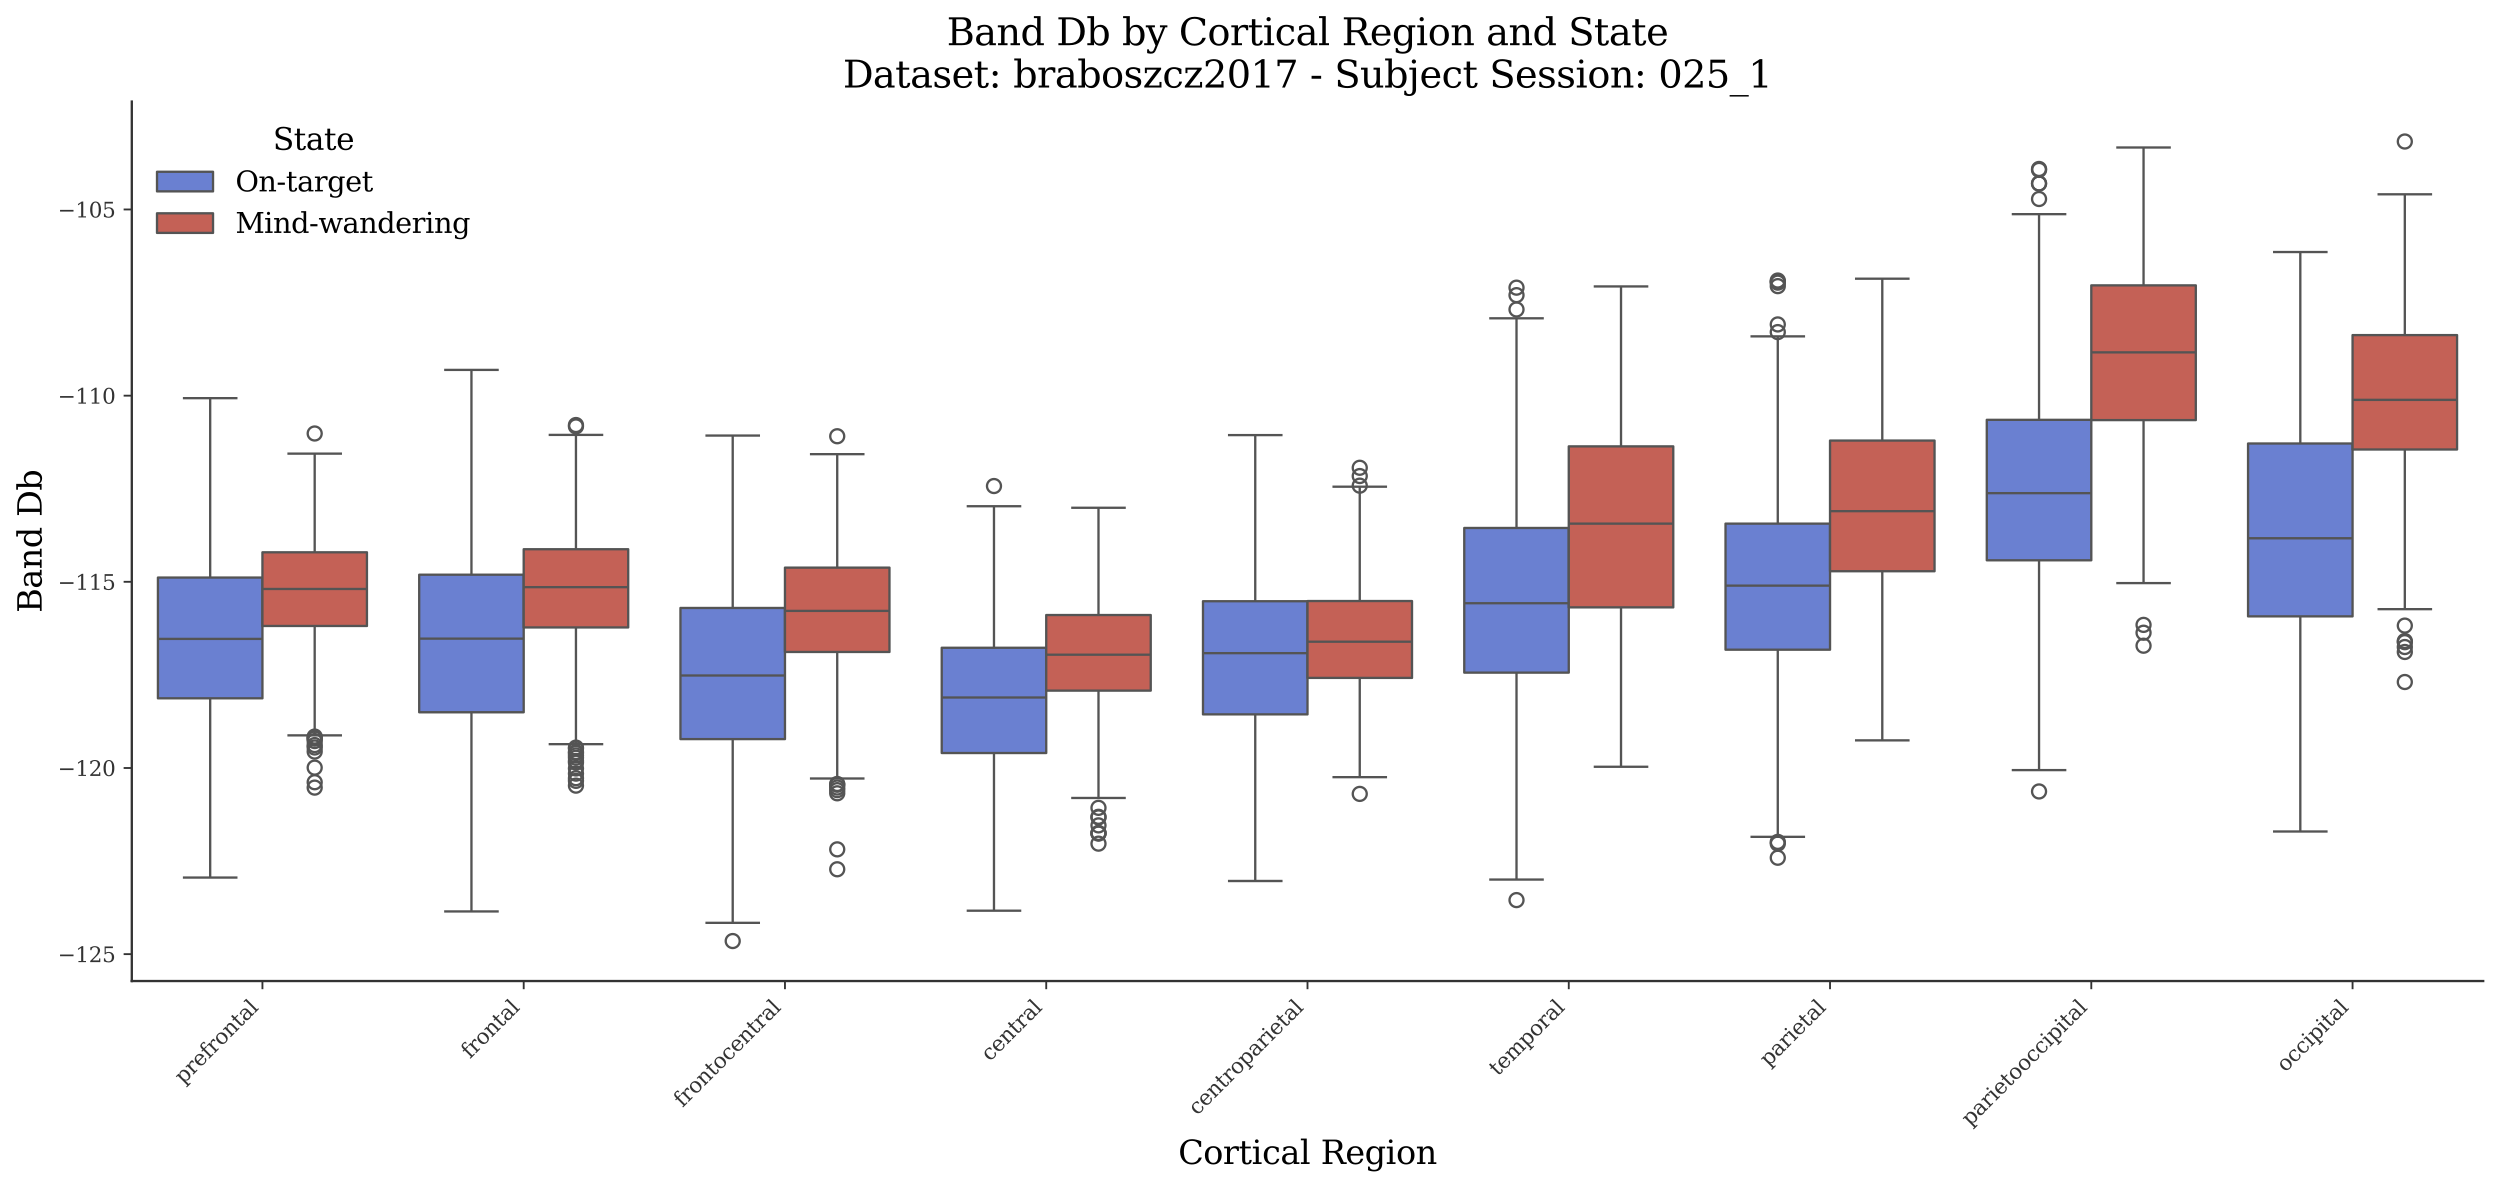 <?xml version="1.0" encoding="utf-8" standalone="no"?>
<!DOCTYPE svg PUBLIC "-//W3C//DTD SVG 1.1//EN"
  "http://www.w3.org/Graphics/SVG/1.1/DTD/svg11.dtd">
<svg xmlns:xlink="http://www.w3.org/1999/xlink" width="1071.11pt" height="509.014pt" viewBox="0 0 1071.11 509.014" xmlns="http://www.w3.org/2000/svg" version="1.1">
 <defs>
  <style type="text/css">*{stroke-linejoin: round; stroke-linecap: butt}</style>
 </defs>
 <g id="figure_1">
  <g id="patch_1">
   <path d="M 0 509.014 
L 1071.11 509.014 
L 1071.11 0 
L 0 0 
z
" style="fill: #ffffff"/>
  </g>
  <g id="axes_1">
   <g id="patch_2">
    <path d="M 56.47 420.314 
L 1063.91 420.314 
L 1063.91 43.502 
L 56.47 43.502 
z
" style="fill: #ffffff"/>
   </g>
   <g id="patch_3">
    <path d="M 112.439 -1585.202 
L 112.439 -1585.202 
L 112.439 -1585.202 
L 112.439 -1585.202 
z
" clip-path="url(#p0cb33b222b)" style="fill: #6a80d1; stroke: #545454; stroke-linejoin: miter"/>
   </g>
   <g id="patch_4">
    <path d="M 112.439 -1585.202 
L 112.439 -1585.202 
L 112.439 -1585.202 
L 112.439 -1585.202 
z
" clip-path="url(#p0cb33b222b)" style="fill: #c46156; stroke: #545454; stroke-linejoin: miter"/>
   </g>
   <g id="matplotlib.axis_1">
    <g id="xtick_1">
     <g id="line2d_1">
      <defs>
       <path id="maf627f89bb" d="M 0 0 
L 0 3.5 
" style="stroke: #333333; stroke-width: 0.8"/>
      </defs>
      <g>
       <use xlink:href="#maf627f89bb" x="112.439" y="420.314" style="fill: #333333; stroke: #333333; stroke-width: 0.8"/>
      </g>
     </g>
     <g id="text_1">
      <!-- prefrontal -->
      <g style="fill: #333333" transform="translate(78.518 464.747) rotate(-45) scale(0.09 -0.09)">
       <defs>
        <path id="DejaVuSerif-70" d="M 1313 1825 
L 1313 1497 
Q 1313 897 1542 583 
Q 1772 269 2209 269 
Q 2650 269 2876 622 
Q 3103 975 3103 1663 
Q 3103 2353 2876 2703 
Q 2650 3053 2209 3053 
Q 1772 3053 1542 2737 
Q 1313 2422 1313 1825 
z
M 738 2988 
L 184 2988 
L 184 3322 
L 1313 3322 
L 1313 2803 
Q 1481 3116 1742 3264 
Q 2003 3413 2388 3413 
Q 3000 3413 3387 2928 
Q 3775 2444 3775 1663 
Q 3775 881 3387 395 
Q 3000 -91 2388 -91 
Q 2003 -91 1742 57 
Q 1481 206 1313 519 
L 1313 -997 
L 1856 -997 
L 1856 -1331 
L 184 -1331 
L 184 -997 
L 738 -997 
L 738 2988 
z
" transform="scale(0.016)"/>
        <path id="DejaVuSerif-72" d="M 3059 3328 
L 3059 2497 
L 2728 2497 
Q 2713 2744 2591 2866 
Q 2469 2988 2234 2988 
Q 1809 2988 1582 2694 
Q 1356 2400 1356 1850 
L 1356 331 
L 2022 331 
L 2022 0 
L 263 0 
L 263 331 
L 781 331 
L 781 2994 
L 231 2994 
L 231 3322 
L 1356 3322 
L 1356 2731 
Q 1525 3078 1790 3245 
Q 2056 3413 2438 3413 
Q 2578 3413 2733 3391 
Q 2888 3369 3059 3328 
z
" transform="scale(0.016)"/>
        <path id="DejaVuSerif-65" d="M 3469 1600 
L 991 1600 
L 991 1575 
Q 991 903 1244 561 
Q 1497 219 1991 219 
Q 2369 219 2611 417 
Q 2853 616 2950 1006 
L 3413 1006 
Q 3275 459 2904 184 
Q 2534 -91 1931 -91 
Q 1203 -91 761 389 
Q 319 869 319 1663 
Q 319 2450 753 2931 
Q 1188 3413 1894 3413 
Q 2647 3413 3050 2948 
Q 3453 2484 3469 1600 
z
M 2791 1931 
Q 2772 2513 2545 2808 
Q 2319 3103 1894 3103 
Q 1497 3103 1269 2806 
Q 1041 2509 991 1931 
L 2791 1931 
z
" transform="scale(0.016)"/>
        <path id="DejaVuSerif-66" d="M 2753 4078 
L 2450 4078 
Q 2447 4313 2317 4434 
Q 2188 4556 1941 4556 
Q 1619 4556 1487 4379 
Q 1356 4203 1356 3750 
L 1356 3322 
L 2284 3322 
L 2284 2988 
L 1356 2988 
L 1356 331 
L 2094 331 
L 2094 0 
L 231 0 
L 231 331 
L 781 331 
L 781 2988 
L 231 2988 
L 231 3322 
L 781 3322 
L 781 3738 
Q 781 4294 1070 4578 
Q 1359 4863 1919 4863 
Q 2128 4863 2337 4825 
Q 2547 4788 2753 4709 
L 2753 4078 
z
" transform="scale(0.016)"/>
        <path id="DejaVuSerif-6f" d="M 1925 219 
Q 2388 219 2623 584 
Q 2859 950 2859 1663 
Q 2859 2375 2623 2739 
Q 2388 3103 1925 3103 
Q 1463 3103 1227 2739 
Q 991 2375 991 1663 
Q 991 950 1228 584 
Q 1466 219 1925 219 
z
M 1925 -91 
Q 1200 -91 759 389 
Q 319 869 319 1663 
Q 319 2456 758 2934 
Q 1197 3413 1925 3413 
Q 2653 3413 3092 2934 
Q 3531 2456 3531 1663 
Q 3531 869 3092 389 
Q 2653 -91 1925 -91 
z
" transform="scale(0.016)"/>
        <path id="DejaVuSerif-6e" d="M 263 0 
L 263 331 
L 781 331 
L 781 2988 
L 231 2988 
L 231 3322 
L 1356 3322 
L 1356 2731 
Q 1516 3069 1770 3241 
Q 2025 3413 2363 3413 
Q 2913 3413 3172 3097 
Q 3431 2781 3431 2113 
L 3431 331 
L 3944 331 
L 3944 0 
L 2356 0 
L 2356 331 
L 2853 331 
L 2853 1931 
Q 2853 2541 2703 2767 
Q 2553 2994 2175 2994 
Q 1775 2994 1565 2701 
Q 1356 2409 1356 1850 
L 1356 331 
L 1856 331 
L 1856 0 
L 263 0 
z
" transform="scale(0.016)"/>
        <path id="DejaVuSerif-74" d="M 691 2988 
L 184 2988 
L 184 3322 
L 691 3322 
L 691 4353 
L 1269 4353 
L 1269 3322 
L 2350 3322 
L 2350 2988 
L 1269 2988 
L 1269 878 
Q 1269 456 1350 337 
Q 1431 219 1650 219 
Q 1875 219 1978 351 
Q 2081 484 2088 781 
L 2522 781 
Q 2497 328 2275 118 
Q 2053 -91 1600 -91 
Q 1103 -91 897 129 
Q 691 350 691 878 
L 691 2988 
z
" transform="scale(0.016)"/>
        <path id="DejaVuSerif-61" d="M 2547 1044 
L 2547 1747 
L 1806 1747 
Q 1378 1747 1168 1562 
Q 959 1378 959 997 
Q 959 650 1171 447 
Q 1384 244 1747 244 
Q 2106 244 2326 466 
Q 2547 688 2547 1044 
z
M 3122 2075 
L 3122 331 
L 3634 331 
L 3634 0 
L 2547 0 
L 2547 359 
Q 2356 128 2106 18 
Q 1856 -91 1522 -91 
Q 969 -91 644 203 
Q 319 497 319 997 
Q 319 1513 691 1797 
Q 1063 2081 1741 2081 
L 2547 2081 
L 2547 2309 
Q 2547 2688 2317 2895 
Q 2088 3103 1672 3103 
Q 1328 3103 1125 2947 
Q 922 2791 872 2484 
L 575 2484 
L 575 3156 
Q 875 3284 1158 3348 
Q 1441 3413 1709 3413 
Q 2400 3413 2761 3070 
Q 3122 2728 3122 2075 
z
" transform="scale(0.016)"/>
        <path id="DejaVuSerif-6c" d="M 1313 331 
L 1856 331 
L 1856 0 
L 184 0 
L 184 331 
L 738 331 
L 738 4531 
L 184 4531 
L 184 4863 
L 1313 4863 
L 1313 331 
z
" transform="scale(0.016)"/>
       </defs>
       <use xlink:href="#DejaVuSerif-70"/>
       <use xlink:href="#DejaVuSerif-72" transform="translate(64.014 0)"/>
       <use xlink:href="#DejaVuSerif-65" transform="translate(111.816 0)"/>
       <use xlink:href="#DejaVuSerif-66" transform="translate(170.996 0)"/>
       <use xlink:href="#DejaVuSerif-72" transform="translate(208.008 0)"/>
       <use xlink:href="#DejaVuSerif-6f" transform="translate(255.811 0)"/>
       <use xlink:href="#DejaVuSerif-6e" transform="translate(316.016 0)"/>
       <use xlink:href="#DejaVuSerif-74" transform="translate(380.42 0)"/>
       <use xlink:href="#DejaVuSerif-61" transform="translate(420.605 0)"/>
       <use xlink:href="#DejaVuSerif-6c" transform="translate(480.225 0)"/>
      </g>
     </g>
    </g>
    <g id="xtick_2">
     <g id="line2d_2">
      <g>
       <use xlink:href="#maf627f89bb" x="224.377" y="420.314" style="fill: #333333; stroke: #333333; stroke-width: 0.8"/>
      </g>
     </g>
     <g id="text_2">
      <!-- frontal -->
      <g style="fill: #333333" transform="translate(201.338 453.865) rotate(-45) scale(0.09 -0.09)">
       <use xlink:href="#DejaVuSerif-66"/>
       <use xlink:href="#DejaVuSerif-72" transform="translate(37.012 0)"/>
       <use xlink:href="#DejaVuSerif-6f" transform="translate(84.814 0)"/>
       <use xlink:href="#DejaVuSerif-6e" transform="translate(145.02 0)"/>
       <use xlink:href="#DejaVuSerif-74" transform="translate(209.424 0)"/>
       <use xlink:href="#DejaVuSerif-61" transform="translate(249.609 0)"/>
       <use xlink:href="#DejaVuSerif-6c" transform="translate(309.229 0)"/>
      </g>
     </g>
    </g>
    <g id="xtick_3">
     <g id="line2d_3">
      <g>
       <use xlink:href="#maf627f89bb" x="336.314" y="420.314" style="fill: #333333; stroke: #333333; stroke-width: 0.8"/>
      </g>
     </g>
     <g id="text_3">
      <!-- frontocentral -->
      <g style="fill: #333333" transform="translate(292.416 474.725) rotate(-45) scale(0.09 -0.09)">
       <defs>
        <path id="DejaVuSerif-63" d="M 3291 997 
Q 3169 466 2822 187 
Q 2475 -91 1925 -91 
Q 1200 -91 759 389 
Q 319 869 319 1663 
Q 319 2459 759 2936 
Q 1200 3413 1925 3413 
Q 2241 3413 2553 3339 
Q 2866 3266 3181 3116 
L 3181 2266 
L 2847 2266 
Q 2781 2703 2561 2903 
Q 2341 3103 1931 3103 
Q 1466 3103 1228 2742 
Q 991 2381 991 1663 
Q 991 944 1227 581 
Q 1463 219 1931 219 
Q 2303 219 2525 412 
Q 2747 606 2828 997 
L 3291 997 
z
" transform="scale(0.016)"/>
       </defs>
       <use xlink:href="#DejaVuSerif-66"/>
       <use xlink:href="#DejaVuSerif-72" transform="translate(37.012 0)"/>
       <use xlink:href="#DejaVuSerif-6f" transform="translate(84.814 0)"/>
       <use xlink:href="#DejaVuSerif-6e" transform="translate(145.02 0)"/>
       <use xlink:href="#DejaVuSerif-74" transform="translate(209.424 0)"/>
       <use xlink:href="#DejaVuSerif-6f" transform="translate(249.609 0)"/>
       <use xlink:href="#DejaVuSerif-63" transform="translate(309.814 0)"/>
       <use xlink:href="#DejaVuSerif-65" transform="translate(365.82 0)"/>
       <use xlink:href="#DejaVuSerif-6e" transform="translate(425 0)"/>
       <use xlink:href="#DejaVuSerif-74" transform="translate(489.404 0)"/>
       <use xlink:href="#DejaVuSerif-72" transform="translate(529.59 0)"/>
       <use xlink:href="#DejaVuSerif-61" transform="translate(577.393 0)"/>
       <use xlink:href="#DejaVuSerif-6c" transform="translate(637.012 0)"/>
      </g>
     </g>
    </g>
    <g id="xtick_4">
     <g id="line2d_4">
      <g>
       <use xlink:href="#maf627f89bb" x="448.252" y="420.314" style="fill: #333333; stroke: #333333; stroke-width: 0.8"/>
      </g>
     </g>
     <g id="text_4">
      <!-- central -->
      <g style="fill: #333333" transform="translate(424.07 455.008) rotate(-45) scale(0.09 -0.09)">
       <use xlink:href="#DejaVuSerif-63"/>
       <use xlink:href="#DejaVuSerif-65" transform="translate(56.006 0)"/>
       <use xlink:href="#DejaVuSerif-6e" transform="translate(115.186 0)"/>
       <use xlink:href="#DejaVuSerif-74" transform="translate(179.59 0)"/>
       <use xlink:href="#DejaVuSerif-72" transform="translate(219.775 0)"/>
       <use xlink:href="#DejaVuSerif-61" transform="translate(267.578 0)"/>
       <use xlink:href="#DejaVuSerif-6c" transform="translate(327.197 0)"/>
      </g>
     </g>
    </g>
    <g id="xtick_5">
     <g id="line2d_5">
      <g>
       <use xlink:href="#maf627f89bb" x="560.19" y="420.314" style="fill: #333333; stroke: #333333; stroke-width: 0.8"/>
      </g>
     </g>
     <g id="text_5">
      <!-- centroparietal -->
      <g style="fill: #333333" transform="translate(512.907 478.11) rotate(-45) scale(0.09 -0.09)">
       <defs>
        <path id="DejaVuSerif-69" d="M 622 4353 
Q 622 4497 726 4603 
Q 831 4709 978 4709 
Q 1122 4709 1226 4603 
Q 1331 4497 1331 4353 
Q 1331 4206 1228 4103 
Q 1125 4000 978 4000 
Q 831 4000 726 4103 
Q 622 4206 622 4353 
z
M 1356 331 
L 1900 331 
L 1900 0 
L 231 0 
L 231 331 
L 781 331 
L 781 2988 
L 231 2988 
L 231 3322 
L 1356 3322 
L 1356 331 
z
" transform="scale(0.016)"/>
       </defs>
       <use xlink:href="#DejaVuSerif-63"/>
       <use xlink:href="#DejaVuSerif-65" transform="translate(56.006 0)"/>
       <use xlink:href="#DejaVuSerif-6e" transform="translate(115.186 0)"/>
       <use xlink:href="#DejaVuSerif-74" transform="translate(179.59 0)"/>
       <use xlink:href="#DejaVuSerif-72" transform="translate(219.775 0)"/>
       <use xlink:href="#DejaVuSerif-6f" transform="translate(267.578 0)"/>
       <use xlink:href="#DejaVuSerif-70" transform="translate(327.783 0)"/>
       <use xlink:href="#DejaVuSerif-61" transform="translate(391.797 0)"/>
       <use xlink:href="#DejaVuSerif-72" transform="translate(451.416 0)"/>
       <use xlink:href="#DejaVuSerif-69" transform="translate(499.219 0)"/>
       <use xlink:href="#DejaVuSerif-65" transform="translate(531.201 0)"/>
       <use xlink:href="#DejaVuSerif-74" transform="translate(590.381 0)"/>
       <use xlink:href="#DejaVuSerif-61" transform="translate(630.566 0)"/>
       <use xlink:href="#DejaVuSerif-6c" transform="translate(690.186 0)"/>
      </g>
     </g>
    </g>
    <g id="xtick_6">
     <g id="line2d_6">
      <g>
       <use xlink:href="#maf627f89bb" x="672.128" y="420.314" style="fill: #333333; stroke: #333333; stroke-width: 0.8"/>
      </g>
     </g>
     <g id="text_6">
      <!-- temporal -->
      <g style="fill: #333333" transform="translate(641.668 461.286) rotate(-45) scale(0.09 -0.09)">
       <defs>
        <path id="DejaVuSerif-6d" d="M 3316 2675 
Q 3481 3041 3739 3227 
Q 3997 3413 4341 3413 
Q 4863 3413 5119 3089 
Q 5375 2766 5375 2113 
L 5375 331 
L 5894 331 
L 5894 0 
L 4300 0 
L 4300 331 
L 4800 331 
L 4800 2047 
Q 4800 2556 4650 2772 
Q 4500 2988 4153 2988 
Q 3769 2988 3567 2697 
Q 3366 2406 3366 1850 
L 3366 331 
L 3866 331 
L 3866 0 
L 2291 0 
L 2291 331 
L 2791 331 
L 2791 2069 
Q 2791 2566 2641 2777 
Q 2491 2988 2144 2988 
Q 1759 2988 1557 2697 
Q 1356 2406 1356 1850 
L 1356 331 
L 1856 331 
L 1856 0 
L 263 0 
L 263 331 
L 781 331 
L 781 2994 
L 231 2994 
L 231 3322 
L 1356 3322 
L 1356 2731 
Q 1516 3063 1762 3238 
Q 2009 3413 2322 3413 
Q 2709 3413 2968 3220 
Q 3228 3028 3316 2675 
z
" transform="scale(0.016)"/>
       </defs>
       <use xlink:href="#DejaVuSerif-74"/>
       <use xlink:href="#DejaVuSerif-65" transform="translate(40.186 0)"/>
       <use xlink:href="#DejaVuSerif-6d" transform="translate(99.365 0)"/>
       <use xlink:href="#DejaVuSerif-70" transform="translate(194.189 0)"/>
       <use xlink:href="#DejaVuSerif-6f" transform="translate(258.203 0)"/>
       <use xlink:href="#DejaVuSerif-72" transform="translate(318.408 0)"/>
       <use xlink:href="#DejaVuSerif-61" transform="translate(366.211 0)"/>
       <use xlink:href="#DejaVuSerif-6c" transform="translate(425.83 0)"/>
      </g>
     </g>
    </g>
    <g id="xtick_7">
     <g id="line2d_7">
      <g>
       <use xlink:href="#maf627f89bb" x="784.065" y="420.314" style="fill: #333333; stroke: #333333; stroke-width: 0.8"/>
      </g>
     </g>
     <g id="text_7">
      <!-- parietal -->
      <g style="fill: #333333" transform="translate(757.642 457.25) rotate(-45) scale(0.09 -0.09)">
       <use xlink:href="#DejaVuSerif-70"/>
       <use xlink:href="#DejaVuSerif-61" transform="translate(64.014 0)"/>
       <use xlink:href="#DejaVuSerif-72" transform="translate(123.633 0)"/>
       <use xlink:href="#DejaVuSerif-69" transform="translate(171.436 0)"/>
       <use xlink:href="#DejaVuSerif-65" transform="translate(203.418 0)"/>
       <use xlink:href="#DejaVuSerif-74" transform="translate(262.598 0)"/>
       <use xlink:href="#DejaVuSerif-61" transform="translate(302.783 0)"/>
       <use xlink:href="#DejaVuSerif-6c" transform="translate(362.402 0)"/>
      </g>
     </g>
    </g>
    <g id="xtick_8">
     <g id="line2d_8">
      <g>
       <use xlink:href="#maf627f89bb" x="896.003" y="420.314" style="fill: #333333; stroke: #333333; stroke-width: 0.8"/>
      </g>
     </g>
     <g id="text_8">
      <!-- parietooccipital -->
      <g style="fill: #333333" transform="translate(844.087 482.742) rotate(-45) scale(0.09 -0.09)">
       <use xlink:href="#DejaVuSerif-70"/>
       <use xlink:href="#DejaVuSerif-61" transform="translate(64.014 0)"/>
       <use xlink:href="#DejaVuSerif-72" transform="translate(123.633 0)"/>
       <use xlink:href="#DejaVuSerif-69" transform="translate(171.436 0)"/>
       <use xlink:href="#DejaVuSerif-65" transform="translate(203.418 0)"/>
       <use xlink:href="#DejaVuSerif-74" transform="translate(262.598 0)"/>
       <use xlink:href="#DejaVuSerif-6f" transform="translate(302.783 0)"/>
       <use xlink:href="#DejaVuSerif-6f" transform="translate(362.988 0)"/>
       <use xlink:href="#DejaVuSerif-63" transform="translate(423.193 0)"/>
       <use xlink:href="#DejaVuSerif-63" transform="translate(479.199 0)"/>
       <use xlink:href="#DejaVuSerif-69" transform="translate(535.205 0)"/>
       <use xlink:href="#DejaVuSerif-70" transform="translate(567.188 0)"/>
       <use xlink:href="#DejaVuSerif-69" transform="translate(631.201 0)"/>
       <use xlink:href="#DejaVuSerif-74" transform="translate(663.184 0)"/>
       <use xlink:href="#DejaVuSerif-61" transform="translate(703.369 0)"/>
       <use xlink:href="#DejaVuSerif-6c" transform="translate(762.988 0)"/>
      </g>
     </g>
    </g>
    <g id="xtick_9">
     <g id="line2d_9">
      <g>
       <use xlink:href="#maf627f89bb" x="1007.941" y="420.314" style="fill: #333333; stroke: #333333; stroke-width: 0.8"/>
      </g>
     </g>
     <g id="text_9">
      <!-- occipital -->
      <g style="fill: #333333" transform="translate(979.126 459.641) rotate(-45) scale(0.09 -0.09)">
       <use xlink:href="#DejaVuSerif-6f"/>
       <use xlink:href="#DejaVuSerif-63" transform="translate(60.205 0)"/>
       <use xlink:href="#DejaVuSerif-63" transform="translate(116.211 0)"/>
       <use xlink:href="#DejaVuSerif-69" transform="translate(172.217 0)"/>
       <use xlink:href="#DejaVuSerif-70" transform="translate(204.199 0)"/>
       <use xlink:href="#DejaVuSerif-69" transform="translate(268.213 0)"/>
       <use xlink:href="#DejaVuSerif-74" transform="translate(300.195 0)"/>
       <use xlink:href="#DejaVuSerif-61" transform="translate(340.381 0)"/>
       <use xlink:href="#DejaVuSerif-6c" transform="translate(400 0)"/>
      </g>
     </g>
    </g>
    <g id="text_10">
     <!-- Cortical Region -->
     <g transform="translate(504.808 498.704) scale(0.14 -0.14)">
      <defs>
       <path id="DejaVuSerif-43" d="M 4513 1234 
Q 4306 581 3820 245 
Q 3334 -91 2591 -91 
Q 2134 -91 1743 65 
Q 1353 222 1050 525 
Q 700 875 529 1320 
Q 359 1766 359 2328 
Q 359 3416 987 4083 
Q 1616 4750 2644 4750 
Q 3025 4750 3456 4650 
Q 3888 4550 4384 4347 
L 4384 3272 
L 4031 3272 
Q 3916 3859 3567 4137 
Q 3219 4416 2591 4416 
Q 1844 4416 1459 3886 
Q 1075 3356 1075 2328 
Q 1075 1303 1459 773 
Q 1844 244 2591 244 
Q 3113 244 3450 492 
Q 3788 741 3938 1234 
L 4513 1234 
z
" transform="scale(0.016)"/>
       <path id="DejaVuSerif-20" transform="scale(0.016)"/>
       <path id="DejaVuSerif-52" d="M 3066 2316 
Q 3284 2256 3442 2114 
Q 3600 1972 3725 1716 
L 4403 331 
L 4972 331 
L 4972 0 
L 3872 0 
L 3144 1484 
Q 2934 1916 2759 2042 
Q 2584 2169 2278 2169 
L 1581 2169 
L 1581 331 
L 2241 331 
L 2241 0 
L 353 0 
L 353 331 
L 947 331 
L 947 4331 
L 353 4331 
L 353 4666 
L 2719 4666 
Q 3400 4666 3770 4341 
Q 4141 4016 4141 3419 
Q 4141 2938 3870 2661 
Q 3600 2384 3066 2316 
z
M 1581 2503 
L 2503 2503 
Q 2975 2503 3200 2726 
Q 3425 2950 3425 3419 
Q 3425 3888 3200 4109 
Q 2975 4331 2503 4331 
L 1581 4331 
L 1581 2503 
z
" transform="scale(0.016)"/>
       <path id="DejaVuSerif-67" d="M 3359 2988 
L 3359 72 
Q 3359 -644 2965 -1033 
Q 2572 -1422 1844 -1422 
Q 1516 -1422 1216 -1362 
Q 916 -1303 641 -1184 
L 641 -488 
L 941 -488 
Q 997 -813 1206 -963 
Q 1416 -1113 1806 -1113 
Q 2313 -1113 2548 -827 
Q 2784 -541 2784 72 
L 2784 519 
Q 2616 206 2355 57 
Q 2094 -91 1709 -91 
Q 1097 -91 708 395 
Q 319 881 319 1663 
Q 319 2444 706 2928 
Q 1094 3413 1709 3413 
Q 2094 3413 2355 3264 
Q 2616 3116 2784 2803 
L 2784 3322 
L 3909 3322 
L 3909 2988 
L 3359 2988 
z
M 2784 1825 
Q 2784 2422 2554 2737 
Q 2325 3053 1888 3053 
Q 1444 3053 1217 2703 
Q 991 2353 991 1663 
Q 991 975 1217 622 
Q 1444 269 1888 269 
Q 2325 269 2554 583 
Q 2784 897 2784 1497 
L 2784 1825 
z
" transform="scale(0.016)"/>
      </defs>
      <use xlink:href="#DejaVuSerif-43"/>
      <use xlink:href="#DejaVuSerif-6f" transform="translate(76.514 0)"/>
      <use xlink:href="#DejaVuSerif-72" transform="translate(136.719 0)"/>
      <use xlink:href="#DejaVuSerif-74" transform="translate(184.521 0)"/>
      <use xlink:href="#DejaVuSerif-69" transform="translate(224.707 0)"/>
      <use xlink:href="#DejaVuSerif-63" transform="translate(256.689 0)"/>
      <use xlink:href="#DejaVuSerif-61" transform="translate(312.695 0)"/>
      <use xlink:href="#DejaVuSerif-6c" transform="translate(372.314 0)"/>
      <use xlink:href="#DejaVuSerif-20" transform="translate(404.297 0)"/>
      <use xlink:href="#DejaVuSerif-52" transform="translate(436.084 0)"/>
      <use xlink:href="#DejaVuSerif-65" transform="translate(511.377 0)"/>
      <use xlink:href="#DejaVuSerif-67" transform="translate(570.557 0)"/>
      <use xlink:href="#DejaVuSerif-69" transform="translate(634.57 0)"/>
      <use xlink:href="#DejaVuSerif-6f" transform="translate(666.553 0)"/>
      <use xlink:href="#DejaVuSerif-6e" transform="translate(726.758 0)"/>
     </g>
    </g>
   </g>
   <g id="matplotlib.axis_2">
    <g id="ytick_1">
     <g id="line2d_10">
      <defs>
       <path id="mfc61530303" d="M 0 0 
L -3.5 0 
" style="stroke: #333333; stroke-width: 0.8"/>
      </defs>
      <g>
       <use xlink:href="#mfc61530303" x="56.47" y="408.795" style="fill: #333333; stroke: #333333; stroke-width: 0.8"/>
      </g>
     </g>
     <g id="text_11">
      <!-- −125 -->
      <g style="fill: #333333" transform="translate(24.749 412.214) scale(0.09 -0.09)">
       <defs>
        <path id="DejaVuSerif-2212" d="M 678 2259 
L 4684 2259 
L 4684 1753 
L 678 1753 
L 678 2259 
z
" transform="scale(0.016)"/>
        <path id="DejaVuSerif-31" d="M 909 0 
L 909 331 
L 1722 331 
L 1722 4213 
L 781 3603 
L 781 4013 
L 1919 4750 
L 2350 4750 
L 2350 331 
L 3163 331 
L 3163 0 
L 909 0 
z
" transform="scale(0.016)"/>
        <path id="DejaVuSerif-32" d="M 819 3553 
L 469 3553 
L 469 4384 
Q 803 4563 1142 4656 
Q 1481 4750 1806 4750 
Q 2534 4750 2956 4397 
Q 3378 4044 3378 3438 
Q 3378 2753 2422 1800 
Q 2347 1728 2309 1691 
L 1131 513 
L 3078 513 
L 3078 1088 
L 3444 1088 
L 3444 0 
L 434 0 
L 434 341 
L 1850 1753 
Q 2319 2222 2519 2614 
Q 2719 3006 2719 3438 
Q 2719 3909 2473 4175 
Q 2228 4441 1797 4441 
Q 1350 4441 1106 4219 
Q 863 3997 819 3553 
z
" transform="scale(0.016)"/>
        <path id="DejaVuSerif-35" d="M 3219 4666 
L 3219 4153 
L 1081 4153 
L 1081 2816 
Q 1244 2928 1461 2984 
Q 1678 3041 1947 3041 
Q 2703 3041 3140 2622 
Q 3578 2203 3578 1478 
Q 3578 738 3136 323 
Q 2694 -91 1894 -91 
Q 1572 -91 1234 -12 
Q 897 66 544 225 
L 544 1131 
L 897 1131 
Q 925 688 1179 453 
Q 1434 219 1894 219 
Q 2388 219 2653 544 
Q 2919 869 2919 1478 
Q 2919 2084 2655 2407 
Q 2391 2731 1894 2731 
Q 1613 2731 1398 2631 
Q 1184 2531 1019 2322 
L 750 2322 
L 750 4666 
L 3219 4666 
z
" transform="scale(0.016)"/>
       </defs>
       <use xlink:href="#DejaVuSerif-2212"/>
       <use xlink:href="#DejaVuSerif-31" transform="translate(83.789 0)"/>
       <use xlink:href="#DejaVuSerif-32" transform="translate(147.412 0)"/>
       <use xlink:href="#DejaVuSerif-35" transform="translate(211.035 0)"/>
      </g>
     </g>
    </g>
    <g id="ytick_2">
     <g id="line2d_11">
      <g>
       <use xlink:href="#mfc61530303" x="56.47" y="329.035" style="fill: #333333; stroke: #333333; stroke-width: 0.8"/>
      </g>
     </g>
     <g id="text_12">
      <!-- −120 -->
      <g style="fill: #333333" transform="translate(24.749 332.454) scale(0.09 -0.09)">
       <defs>
        <path id="DejaVuSerif-30" d="M 2034 219 
Q 2513 219 2750 744 
Q 2988 1269 2988 2328 
Q 2988 3391 2750 3916 
Q 2513 4441 2034 4441 
Q 1556 4441 1318 3916 
Q 1081 3391 1081 2328 
Q 1081 1269 1318 744 
Q 1556 219 2034 219 
z
M 2034 -91 
Q 1275 -91 848 546 
Q 422 1184 422 2328 
Q 422 3475 848 4112 
Q 1275 4750 2034 4750 
Q 2797 4750 3222 4112 
Q 3647 3475 3647 2328 
Q 3647 1184 3222 546 
Q 2797 -91 2034 -91 
z
" transform="scale(0.016)"/>
       </defs>
       <use xlink:href="#DejaVuSerif-2212"/>
       <use xlink:href="#DejaVuSerif-31" transform="translate(83.789 0)"/>
       <use xlink:href="#DejaVuSerif-32" transform="translate(147.412 0)"/>
       <use xlink:href="#DejaVuSerif-30" transform="translate(211.035 0)"/>
      </g>
     </g>
    </g>
    <g id="ytick_3">
     <g id="line2d_12">
      <g>
       <use xlink:href="#mfc61530303" x="56.47" y="249.275" style="fill: #333333; stroke: #333333; stroke-width: 0.8"/>
      </g>
     </g>
     <g id="text_13">
      <!-- −115 -->
      <g style="fill: #333333" transform="translate(24.749 252.695) scale(0.09 -0.09)">
       <use xlink:href="#DejaVuSerif-2212"/>
       <use xlink:href="#DejaVuSerif-31" transform="translate(83.789 0)"/>
       <use xlink:href="#DejaVuSerif-31" transform="translate(147.412 0)"/>
       <use xlink:href="#DejaVuSerif-35" transform="translate(211.035 0)"/>
      </g>
     </g>
    </g>
    <g id="ytick_4">
     <g id="line2d_13">
      <g>
       <use xlink:href="#mfc61530303" x="56.47" y="169.515" style="fill: #333333; stroke: #333333; stroke-width: 0.8"/>
      </g>
     </g>
     <g id="text_14">
      <!-- −110 -->
      <g style="fill: #333333" transform="translate(24.749 172.935) scale(0.09 -0.09)">
       <use xlink:href="#DejaVuSerif-2212"/>
       <use xlink:href="#DejaVuSerif-31" transform="translate(83.789 0)"/>
       <use xlink:href="#DejaVuSerif-31" transform="translate(147.412 0)"/>
       <use xlink:href="#DejaVuSerif-30" transform="translate(211.035 0)"/>
      </g>
     </g>
    </g>
    <g id="ytick_5">
     <g id="line2d_14">
      <g>
       <use xlink:href="#mfc61530303" x="56.47" y="89.755" style="fill: #333333; stroke: #333333; stroke-width: 0.8"/>
      </g>
     </g>
     <g id="text_15">
      <!-- −105 -->
      <g style="fill: #333333" transform="translate(24.749 93.175) scale(0.09 -0.09)">
       <use xlink:href="#DejaVuSerif-2212"/>
       <use xlink:href="#DejaVuSerif-31" transform="translate(83.789 0)"/>
       <use xlink:href="#DejaVuSerif-30" transform="translate(147.412 0)"/>
       <use xlink:href="#DejaVuSerif-35" transform="translate(211.035 0)"/>
      </g>
     </g>
    </g>
    <g id="text_16">
     <!-- Band Db -->
     <g transform="translate(17.838 262.533) rotate(-90) scale(0.14 -0.14)">
      <defs>
       <path id="DejaVuSerif-42" d="M 1581 331 
L 2516 331 
Q 3078 331 3337 575 
Q 3597 819 3597 1350 
Q 3597 1878 3339 2120 
Q 3081 2363 2516 2363 
L 1581 2363 
L 1581 331 
z
M 1581 2694 
L 2375 2694 
Q 2888 2694 3123 2891 
Q 3359 3088 3359 3513 
Q 3359 3941 3123 4136 
Q 2888 4331 2375 4331 
L 1581 4331 
L 1581 2694 
z
M 353 0 
L 353 331 
L 947 331 
L 947 4331 
L 353 4331 
L 353 4666 
L 2656 4666 
Q 3363 4666 3720 4377 
Q 4078 4088 4078 3513 
Q 4078 3097 3829 2850 
Q 3581 2603 3103 2547 
Q 3697 2472 4005 2167 
Q 4313 1863 4313 1350 
Q 4313 656 3875 328 
Q 3438 0 2509 0 
L 353 0 
z
" transform="scale(0.016)"/>
       <path id="DejaVuSerif-64" d="M 3359 331 
L 3909 331 
L 3909 0 
L 2784 0 
L 2784 519 
Q 2616 206 2355 57 
Q 2094 -91 1709 -91 
Q 1097 -91 708 395 
Q 319 881 319 1663 
Q 319 2444 706 2928 
Q 1094 3413 1709 3413 
Q 2094 3413 2355 3264 
Q 2616 3116 2784 2803 
L 2784 4531 
L 2241 4531 
L 2241 4863 
L 3359 4863 
L 3359 331 
z
M 2784 1497 
L 2784 1825 
Q 2784 2422 2554 2737 
Q 2325 3053 1888 3053 
Q 1444 3053 1217 2703 
Q 991 2353 991 1663 
Q 991 975 1217 622 
Q 1444 269 1888 269 
Q 2325 269 2554 583 
Q 2784 897 2784 1497 
z
" transform="scale(0.016)"/>
       <path id="DejaVuSerif-44" d="M 1581 331 
L 2163 331 
Q 3072 331 3558 850 
Q 4044 1369 4044 2338 
Q 4044 3306 3559 3818 
Q 3075 4331 2163 4331 
L 1581 4331 
L 1581 331 
z
M 353 0 
L 353 331 
L 947 331 
L 947 4331 
L 353 4331 
L 353 4666 
L 2209 4666 
Q 3416 4666 4089 4050 
Q 4763 3434 4763 2338 
Q 4763 1238 4088 619 
Q 3413 0 2209 0 
L 353 0 
z
" transform="scale(0.016)"/>
       <path id="DejaVuSerif-62" d="M 738 331 
L 738 4531 
L 184 4531 
L 184 4863 
L 1313 4863 
L 1313 2803 
Q 1481 3116 1742 3264 
Q 2003 3413 2388 3413 
Q 3000 3413 3387 2928 
Q 3775 2444 3775 1663 
Q 3775 881 3387 395 
Q 3000 -91 2388 -91 
Q 2003 -91 1742 57 
Q 1481 206 1313 519 
L 1313 0 
L 184 0 
L 184 331 
L 738 331 
z
M 1313 1497 
Q 1313 897 1542 583 
Q 1772 269 2209 269 
Q 2650 269 2876 622 
Q 3103 975 3103 1663 
Q 3103 2353 2876 2703 
Q 2650 3053 2209 3053 
Q 1772 3053 1542 2737 
Q 1313 2422 1313 1825 
L 1313 1497 
z
" transform="scale(0.016)"/>
      </defs>
      <use xlink:href="#DejaVuSerif-42"/>
      <use xlink:href="#DejaVuSerif-61" transform="translate(73.486 0)"/>
      <use xlink:href="#DejaVuSerif-6e" transform="translate(133.105 0)"/>
      <use xlink:href="#DejaVuSerif-64" transform="translate(197.51 0)"/>
      <use xlink:href="#DejaVuSerif-20" transform="translate(261.523 0)"/>
      <use xlink:href="#DejaVuSerif-44" transform="translate(293.311 0)"/>
      <use xlink:href="#DejaVuSerif-62" transform="translate(373.486 0)"/>
     </g>
    </g>
   </g>
   <g id="patch_5">
    <path d="M 67.664 299.192 
L 112.439 299.192 
L 112.439 247.458 
L 67.664 247.458 
L 67.664 299.192 
z
" clip-path="url(#p0cb33b222b)" style="fill: #6a80d1; stroke: #545454; stroke-linejoin: miter"/>
   </g>
   <g id="line2d_15">
    <path d="M 90.051 299.192 
L 90.051 375.985 
" clip-path="url(#p0cb33b222b)" style="fill: none; stroke: #545454"/>
   </g>
   <g id="line2d_16">
    <path d="M 90.051 247.458 
L 90.051 170.586 
" clip-path="url(#p0cb33b222b)" style="fill: none; stroke: #545454"/>
   </g>
   <g id="line2d_17">
    <path d="M 78.857 375.985 
L 101.245 375.985 
" clip-path="url(#p0cb33b222b)" style="fill: none; stroke: #545454; stroke-linecap: square"/>
   </g>
   <g id="line2d_18">
    <path d="M 78.857 170.586 
L 101.245 170.586 
" clip-path="url(#p0cb33b222b)" style="fill: none; stroke: #545454; stroke-linecap: square"/>
   </g>
   <g id="line2d_19"/>
   <g id="patch_6">
    <path d="M 179.601 305.166 
L 224.377 305.166 
L 224.377 246.236 
L 179.601 246.236 
L 179.601 305.166 
z
" clip-path="url(#p0cb33b222b)" style="fill: #6a80d1; stroke: #545454; stroke-linejoin: miter"/>
   </g>
   <g id="line2d_20">
    <path d="M 201.989 305.166 
L 201.989 390.506 
" clip-path="url(#p0cb33b222b)" style="fill: none; stroke: #545454"/>
   </g>
   <g id="line2d_21">
    <path d="M 201.989 246.236 
L 201.989 158.489 
" clip-path="url(#p0cb33b222b)" style="fill: none; stroke: #545454"/>
   </g>
   <g id="line2d_22">
    <path d="M 190.795 390.506 
L 213.183 390.506 
" clip-path="url(#p0cb33b222b)" style="fill: none; stroke: #545454; stroke-linecap: square"/>
   </g>
   <g id="line2d_23">
    <path d="M 190.795 158.489 
L 213.183 158.489 
" clip-path="url(#p0cb33b222b)" style="fill: none; stroke: #545454; stroke-linecap: square"/>
   </g>
   <g id="line2d_24"/>
   <g id="patch_7">
    <path d="M 291.539 316.661 
L 336.314 316.661 
L 336.314 260.473 
L 291.539 260.473 
L 291.539 316.661 
z
" clip-path="url(#p0cb33b222b)" style="fill: #6a80d1; stroke: #545454; stroke-linejoin: miter"/>
   </g>
   <g id="line2d_25">
    <path d="M 313.927 316.661 
L 313.927 395.379 
" clip-path="url(#p0cb33b222b)" style="fill: none; stroke: #545454"/>
   </g>
   <g id="line2d_26">
    <path d="M 313.927 260.473 
L 313.927 186.62 
" clip-path="url(#p0cb33b222b)" style="fill: none; stroke: #545454"/>
   </g>
   <g id="line2d_27">
    <path d="M 302.733 395.379 
L 325.121 395.379 
" clip-path="url(#p0cb33b222b)" style="fill: none; stroke: #545454; stroke-linecap: square"/>
   </g>
   <g id="line2d_28">
    <path d="M 302.733 186.62 
L 325.121 186.62 
" clip-path="url(#p0cb33b222b)" style="fill: none; stroke: #545454; stroke-linecap: square"/>
   </g>
   <g id="line2d_29">
    <defs>
     <path id="m87faf5dc37" d="M 0 3 
C 0.796 3 1.559 2.684 2.121 2.121 
C 2.684 1.559 3 0.796 3 0 
C 3 -0.796 2.684 -1.559 2.121 -2.121 
C 1.559 -2.684 0.796 -3 0 -3 
C -0.796 -3 -1.559 -2.684 -2.121 -2.121 
C -2.684 -1.559 -3 -0.796 -3 0 
C -3 0.796 -2.684 1.559 -2.121 2.121 
C -1.559 2.684 -0.796 3 0 3 
z
" style="stroke: #545454"/>
    </defs>
    <g clip-path="url(#p0cb33b222b)">
     <use xlink:href="#m87faf5dc37" x="313.927" y="403.186" style="fill-opacity: 0; stroke: #545454"/>
    </g>
   </g>
   <g id="patch_8">
    <path d="M 403.477 322.622 
L 448.252 322.622 
L 448.252 277.526 
L 403.477 277.526 
L 403.477 322.622 
z
" clip-path="url(#p0cb33b222b)" style="fill: #6a80d1; stroke: #545454; stroke-linejoin: miter"/>
   </g>
   <g id="line2d_30">
    <path d="M 425.865 322.622 
L 425.865 390.192 
" clip-path="url(#p0cb33b222b)" style="fill: none; stroke: #545454"/>
   </g>
   <g id="line2d_31">
    <path d="M 425.865 277.526 
L 425.865 216.896 
" clip-path="url(#p0cb33b222b)" style="fill: none; stroke: #545454"/>
   </g>
   <g id="line2d_32">
    <path d="M 414.671 390.192 
L 437.058 390.192 
" clip-path="url(#p0cb33b222b)" style="fill: none; stroke: #545454; stroke-linecap: square"/>
   </g>
   <g id="line2d_33">
    <path d="M 414.671 216.896 
L 437.058 216.896 
" clip-path="url(#p0cb33b222b)" style="fill: none; stroke: #545454; stroke-linecap: square"/>
   </g>
   <g id="line2d_34">
    <g clip-path="url(#p0cb33b222b)">
     <use xlink:href="#m87faf5dc37" x="425.865" y="208.239" style="fill-opacity: 0; stroke: #545454"/>
    </g>
   </g>
   <g id="patch_9">
    <path d="M 515.415 306.076 
L 560.19 306.076 
L 560.19 257.584 
L 515.415 257.584 
L 515.415 306.076 
z
" clip-path="url(#p0cb33b222b)" style="fill: #6a80d1; stroke: #545454; stroke-linejoin: miter"/>
   </g>
   <g id="line2d_35">
    <path d="M 537.802 306.076 
L 537.802 377.46 
" clip-path="url(#p0cb33b222b)" style="fill: none; stroke: #545454"/>
   </g>
   <g id="line2d_36">
    <path d="M 537.802 257.584 
L 537.802 186.415 
" clip-path="url(#p0cb33b222b)" style="fill: none; stroke: #545454"/>
   </g>
   <g id="line2d_37">
    <path d="M 526.609 377.46 
L 548.996 377.46 
" clip-path="url(#p0cb33b222b)" style="fill: none; stroke: #545454; stroke-linecap: square"/>
   </g>
   <g id="line2d_38">
    <path d="M 526.609 186.415 
L 548.996 186.415 
" clip-path="url(#p0cb33b222b)" style="fill: none; stroke: #545454; stroke-linecap: square"/>
   </g>
   <g id="line2d_39"/>
   <g id="patch_10">
    <path d="M 627.353 288.188 
L 672.128 288.188 
L 672.128 226.205 
L 627.353 226.205 
L 627.353 288.188 
z
" clip-path="url(#p0cb33b222b)" style="fill: #6a80d1; stroke: #545454; stroke-linejoin: miter"/>
   </g>
   <g id="line2d_40">
    <path d="M 649.74 288.188 
L 649.74 376.836 
" clip-path="url(#p0cb33b222b)" style="fill: none; stroke: #545454"/>
   </g>
   <g id="line2d_41">
    <path d="M 649.74 226.205 
L 649.74 136.367 
" clip-path="url(#p0cb33b222b)" style="fill: none; stroke: #545454"/>
   </g>
   <g id="line2d_42">
    <path d="M 638.546 376.836 
L 660.934 376.836 
" clip-path="url(#p0cb33b222b)" style="fill: none; stroke: #545454; stroke-linecap: square"/>
   </g>
   <g id="line2d_43">
    <path d="M 638.546 136.367 
L 660.934 136.367 
" clip-path="url(#p0cb33b222b)" style="fill: none; stroke: #545454; stroke-linecap: square"/>
   </g>
   <g id="line2d_44">
    <g clip-path="url(#p0cb33b222b)">
     <use xlink:href="#m87faf5dc37" x="649.74" y="385.644" style="fill-opacity: 0; stroke: #545454"/>
     <use xlink:href="#m87faf5dc37" x="649.74" y="123.247" style="fill-opacity: 0; stroke: #545454"/>
     <use xlink:href="#m87faf5dc37" x="649.74" y="126.455" style="fill-opacity: 0; stroke: #545454"/>
     <use xlink:href="#m87faf5dc37" x="649.74" y="132.592" style="fill-opacity: 0; stroke: #545454"/>
    </g>
   </g>
   <g id="patch_11">
    <path d="M 739.29 278.364 
L 784.065 278.364 
L 784.065 224.351 
L 739.29 224.351 
L 739.29 278.364 
z
" clip-path="url(#p0cb33b222b)" style="fill: #6a80d1; stroke: #545454; stroke-linejoin: miter"/>
   </g>
   <g id="line2d_45">
    <path d="M 761.678 278.364 
L 761.678 358.541 
" clip-path="url(#p0cb33b222b)" style="fill: none; stroke: #545454"/>
   </g>
   <g id="line2d_46">
    <path d="M 761.678 224.351 
L 761.678 144.123 
" clip-path="url(#p0cb33b222b)" style="fill: none; stroke: #545454"/>
   </g>
   <g id="line2d_47">
    <path d="M 750.484 358.541 
L 772.872 358.541 
" clip-path="url(#p0cb33b222b)" style="fill: none; stroke: #545454; stroke-linecap: square"/>
   </g>
   <g id="line2d_48">
    <path d="M 750.484 144.123 
L 772.872 144.123 
" clip-path="url(#p0cb33b222b)" style="fill: none; stroke: #545454; stroke-linecap: square"/>
   </g>
   <g id="line2d_49">
    <g clip-path="url(#p0cb33b222b)">
     <use xlink:href="#m87faf5dc37" x="761.678" y="360.703" style="fill-opacity: 0; stroke: #545454"/>
     <use xlink:href="#m87faf5dc37" x="761.678" y="367.493" style="fill-opacity: 0; stroke: #545454"/>
     <use xlink:href="#m87faf5dc37" x="761.678" y="361.455" style="fill-opacity: 0; stroke: #545454"/>
     <use xlink:href="#m87faf5dc37" x="761.678" y="122.595" style="fill-opacity: 0; stroke: #545454"/>
     <use xlink:href="#m87faf5dc37" x="761.678" y="139.004" style="fill-opacity: 0; stroke: #545454"/>
     <use xlink:href="#m87faf5dc37" x="761.678" y="120.195" style="fill-opacity: 0; stroke: #545454"/>
     <use xlink:href="#m87faf5dc37" x="761.678" y="142.283" style="fill-opacity: 0; stroke: #545454"/>
     <use xlink:href="#m87faf5dc37" x="761.678" y="121.095" style="fill-opacity: 0; stroke: #545454"/>
     <use xlink:href="#m87faf5dc37" x="761.678" y="120.74" style="fill-opacity: 0; stroke: #545454"/>
    </g>
   </g>
   <g id="patch_12">
    <path d="M 851.228 240.047 
L 896.003 240.047 
L 896.003 179.863 
L 851.228 179.863 
L 851.228 240.047 
z
" clip-path="url(#p0cb33b222b)" style="fill: #6a80d1; stroke: #545454; stroke-linejoin: miter"/>
   </g>
   <g id="line2d_50">
    <path d="M 873.616 240.047 
L 873.616 329.952 
" clip-path="url(#p0cb33b222b)" style="fill: none; stroke: #545454"/>
   </g>
   <g id="line2d_51">
    <path d="M 873.616 179.863 
L 873.616 91.758 
" clip-path="url(#p0cb33b222b)" style="fill: none; stroke: #545454"/>
   </g>
   <g id="line2d_52">
    <path d="M 862.422 329.952 
L 884.809 329.952 
" clip-path="url(#p0cb33b222b)" style="fill: none; stroke: #545454; stroke-linecap: square"/>
   </g>
   <g id="line2d_53">
    <path d="M 862.422 91.758 
L 884.809 91.758 
" clip-path="url(#p0cb33b222b)" style="fill: none; stroke: #545454; stroke-linecap: square"/>
   </g>
   <g id="line2d_54">
    <g clip-path="url(#p0cb33b222b)">
     <use xlink:href="#m87faf5dc37" x="873.616" y="339.094" style="fill-opacity: 0; stroke: #545454"/>
     <use xlink:href="#m87faf5dc37" x="873.616" y="78.614" style="fill-opacity: 0; stroke: #545454"/>
     <use xlink:href="#m87faf5dc37" x="873.616" y="78.631" style="fill-opacity: 0; stroke: #545454"/>
     <use xlink:href="#m87faf5dc37" x="873.616" y="85.261" style="fill-opacity: 0; stroke: #545454"/>
     <use xlink:href="#m87faf5dc37" x="873.616" y="72.799" style="fill-opacity: 0; stroke: #545454"/>
     <use xlink:href="#m87faf5dc37" x="873.616" y="72.39" style="fill-opacity: 0; stroke: #545454"/>
    </g>
   </g>
   <g id="patch_13">
    <path d="M 963.166 264.078 
L 1007.941 264.078 
L 1007.941 190.029 
L 963.166 190.029 
L 963.166 264.078 
z
" clip-path="url(#p0cb33b222b)" style="fill: #6a80d1; stroke: #545454; stroke-linejoin: miter"/>
   </g>
   <g id="line2d_55">
    <path d="M 985.553 264.078 
L 985.553 356.249 
" clip-path="url(#p0cb33b222b)" style="fill: none; stroke: #545454"/>
   </g>
   <g id="line2d_56">
    <path d="M 985.553 190.029 
L 985.553 107.991 
" clip-path="url(#p0cb33b222b)" style="fill: none; stroke: #545454"/>
   </g>
   <g id="line2d_57">
    <path d="M 974.36 356.249 
L 996.747 356.249 
" clip-path="url(#p0cb33b222b)" style="fill: none; stroke: #545454; stroke-linecap: square"/>
   </g>
   <g id="line2d_58">
    <path d="M 974.36 107.991 
L 996.747 107.991 
" clip-path="url(#p0cb33b222b)" style="fill: none; stroke: #545454; stroke-linecap: square"/>
   </g>
   <g id="line2d_59"/>
   <g id="patch_14">
    <path d="M 112.439 268.204 
L 157.214 268.204 
L 157.214 236.633 
L 112.439 236.633 
L 112.439 268.204 
z
" clip-path="url(#p0cb33b222b)" style="fill: #c46156; stroke: #545454; stroke-linejoin: miter"/>
   </g>
   <g id="line2d_60">
    <path d="M 134.826 268.204 
L 134.826 315.069 
" clip-path="url(#p0cb33b222b)" style="fill: none; stroke: #545454"/>
   </g>
   <g id="line2d_61">
    <path d="M 134.826 236.633 
L 134.826 194.349 
" clip-path="url(#p0cb33b222b)" style="fill: none; stroke: #545454"/>
   </g>
   <g id="line2d_62">
    <path d="M 123.633 315.069 
L 146.02 315.069 
" clip-path="url(#p0cb33b222b)" style="fill: none; stroke: #545454; stroke-linecap: square"/>
   </g>
   <g id="line2d_63">
    <path d="M 123.633 194.349 
L 146.02 194.349 
" clip-path="url(#p0cb33b222b)" style="fill: none; stroke: #545454; stroke-linecap: square"/>
   </g>
   <g id="line2d_64">
    <g clip-path="url(#p0cb33b222b)">
     <use xlink:href="#m87faf5dc37" x="134.826" y="315.58" style="fill-opacity: 0; stroke: #545454"/>
     <use xlink:href="#m87faf5dc37" x="134.826" y="317.503" style="fill-opacity: 0; stroke: #545454"/>
     <use xlink:href="#m87faf5dc37" x="134.826" y="319.228" style="fill-opacity: 0; stroke: #545454"/>
     <use xlink:href="#m87faf5dc37" x="134.826" y="322.005" style="fill-opacity: 0; stroke: #545454"/>
     <use xlink:href="#m87faf5dc37" x="134.826" y="316.191" style="fill-opacity: 0; stroke: #545454"/>
     <use xlink:href="#m87faf5dc37" x="134.826" y="335.14" style="fill-opacity: 0; stroke: #545454"/>
     <use xlink:href="#m87faf5dc37" x="134.826" y="320.258" style="fill-opacity: 0; stroke: #545454"/>
     <use xlink:href="#m87faf5dc37" x="134.826" y="328.886" style="fill-opacity: 0; stroke: #545454"/>
     <use xlink:href="#m87faf5dc37" x="134.826" y="337.447" style="fill-opacity: 0; stroke: #545454"/>
     <use xlink:href="#m87faf5dc37" x="134.826" y="316.458" style="fill-opacity: 0; stroke: #545454"/>
     <use xlink:href="#m87faf5dc37" x="134.826" y="185.73" style="fill-opacity: 0; stroke: #545454"/>
    </g>
   </g>
   <g id="patch_15">
    <path d="M 224.377 268.821 
L 269.152 268.821 
L 269.152 235.315 
L 224.377 235.315 
L 224.377 268.821 
z
" clip-path="url(#p0cb33b222b)" style="fill: #c46156; stroke: #545454; stroke-linejoin: miter"/>
   </g>
   <g id="line2d_65">
    <path d="M 246.764 268.821 
L 246.764 318.826 
" clip-path="url(#p0cb33b222b)" style="fill: none; stroke: #545454"/>
   </g>
   <g id="line2d_66">
    <path d="M 246.764 235.315 
L 246.764 186.325 
" clip-path="url(#p0cb33b222b)" style="fill: none; stroke: #545454"/>
   </g>
   <g id="line2d_67">
    <path d="M 235.57 318.826 
L 257.958 318.826 
" clip-path="url(#p0cb33b222b)" style="fill: none; stroke: #545454; stroke-linecap: square"/>
   </g>
   <g id="line2d_68">
    <path d="M 235.57 186.325 
L 257.958 186.325 
" clip-path="url(#p0cb33b222b)" style="fill: none; stroke: #545454; stroke-linecap: square"/>
   </g>
   <g id="line2d_69">
    <g clip-path="url(#p0cb33b222b)">
     <use xlink:href="#m87faf5dc37" x="246.764" y="323.674" style="fill-opacity: 0; stroke: #545454"/>
     <use xlink:href="#m87faf5dc37" x="246.764" y="333.418" style="fill-opacity: 0; stroke: #545454"/>
     <use xlink:href="#m87faf5dc37" x="246.764" y="322.183" style="fill-opacity: 0; stroke: #545454"/>
     <use xlink:href="#m87faf5dc37" x="246.764" y="329.249" style="fill-opacity: 0; stroke: #545454"/>
     <use xlink:href="#m87faf5dc37" x="246.764" y="320.725" style="fill-opacity: 0; stroke: #545454"/>
     <use xlink:href="#m87faf5dc37" x="246.764" y="320.305" style="fill-opacity: 0; stroke: #545454"/>
     <use xlink:href="#m87faf5dc37" x="246.764" y="326.02" style="fill-opacity: 0; stroke: #545454"/>
     <use xlink:href="#m87faf5dc37" x="246.764" y="331.459" style="fill-opacity: 0; stroke: #545454"/>
     <use xlink:href="#m87faf5dc37" x="246.764" y="336.601" style="fill-opacity: 0; stroke: #545454"/>
     <use xlink:href="#m87faf5dc37" x="246.764" y="334.554" style="fill-opacity: 0; stroke: #545454"/>
     <use xlink:href="#m87faf5dc37" x="246.764" y="326.739" style="fill-opacity: 0; stroke: #545454"/>
     <use xlink:href="#m87faf5dc37" x="246.764" y="322.66" style="fill-opacity: 0; stroke: #545454"/>
     <use xlink:href="#m87faf5dc37" x="246.764" y="324.65" style="fill-opacity: 0; stroke: #545454"/>
     <use xlink:href="#m87faf5dc37" x="246.764" y="182.105" style="fill-opacity: 0; stroke: #545454"/>
     <use xlink:href="#m87faf5dc37" x="246.764" y="182.705" style="fill-opacity: 0; stroke: #545454"/>
    </g>
   </g>
   <g id="patch_16">
    <path d="M 336.314 279.336 
L 381.089 279.336 
L 381.089 243.197 
L 336.314 243.197 
L 336.314 279.336 
z
" clip-path="url(#p0cb33b222b)" style="fill: #c46156; stroke: #545454; stroke-linejoin: miter"/>
   </g>
   <g id="line2d_70">
    <path d="M 358.702 279.336 
L 358.702 333.532 
" clip-path="url(#p0cb33b222b)" style="fill: none; stroke: #545454"/>
   </g>
   <g id="line2d_71">
    <path d="M 358.702 243.197 
L 358.702 194.582 
" clip-path="url(#p0cb33b222b)" style="fill: none; stroke: #545454"/>
   </g>
   <g id="line2d_72">
    <path d="M 347.508 333.532 
L 369.896 333.532 
" clip-path="url(#p0cb33b222b)" style="fill: none; stroke: #545454; stroke-linecap: square"/>
   </g>
   <g id="line2d_73">
    <path d="M 347.508 194.582 
L 369.896 194.582 
" clip-path="url(#p0cb33b222b)" style="fill: none; stroke: #545454; stroke-linecap: square"/>
   </g>
   <g id="line2d_74">
    <g clip-path="url(#p0cb33b222b)">
     <use xlink:href="#m87faf5dc37" x="358.702" y="335.887" style="fill-opacity: 0; stroke: #545454"/>
     <use xlink:href="#m87faf5dc37" x="358.702" y="336.217" style="fill-opacity: 0; stroke: #545454"/>
     <use xlink:href="#m87faf5dc37" x="358.702" y="337.408" style="fill-opacity: 0; stroke: #545454"/>
     <use xlink:href="#m87faf5dc37" x="358.702" y="372.435" style="fill-opacity: 0; stroke: #545454"/>
     <use xlink:href="#m87faf5dc37" x="358.702" y="363.902" style="fill-opacity: 0; stroke: #545454"/>
     <use xlink:href="#m87faf5dc37" x="358.702" y="339.885" style="fill-opacity: 0; stroke: #545454"/>
     <use xlink:href="#m87faf5dc37" x="358.702" y="338.534" style="fill-opacity: 0; stroke: #545454"/>
     <use xlink:href="#m87faf5dc37" x="358.702" y="186.906" style="fill-opacity: 0; stroke: #545454"/>
    </g>
   </g>
   <g id="patch_17">
    <path d="M 448.252 295.898 
L 493.027 295.898 
L 493.027 263.511 
L 448.252 263.511 
L 448.252 295.898 
z
" clip-path="url(#p0cb33b222b)" style="fill: #c46156; stroke: #545454; stroke-linejoin: miter"/>
   </g>
   <g id="line2d_75">
    <path d="M 470.64 295.898 
L 470.64 341.888 
" clip-path="url(#p0cb33b222b)" style="fill: none; stroke: #545454"/>
   </g>
   <g id="line2d_76">
    <path d="M 470.64 263.511 
L 470.64 217.554 
" clip-path="url(#p0cb33b222b)" style="fill: none; stroke: #545454"/>
   </g>
   <g id="line2d_77">
    <path d="M 459.446 341.888 
L 481.833 341.888 
" clip-path="url(#p0cb33b222b)" style="fill: none; stroke: #545454; stroke-linecap: square"/>
   </g>
   <g id="line2d_78">
    <path d="M 459.446 217.554 
L 481.833 217.554 
" clip-path="url(#p0cb33b222b)" style="fill: none; stroke: #545454; stroke-linecap: square"/>
   </g>
   <g id="line2d_79">
    <g clip-path="url(#p0cb33b222b)">
     <use xlink:href="#m87faf5dc37" x="470.64" y="349.954" style="fill-opacity: 0; stroke: #545454"/>
     <use xlink:href="#m87faf5dc37" x="470.64" y="357.15" style="fill-opacity: 0; stroke: #545454"/>
     <use xlink:href="#m87faf5dc37" x="470.64" y="356.941" style="fill-opacity: 0; stroke: #545454"/>
     <use xlink:href="#m87faf5dc37" x="470.64" y="353.631" style="fill-opacity: 0; stroke: #545454"/>
     <use xlink:href="#m87faf5dc37" x="470.64" y="356.9" style="fill-opacity: 0; stroke: #545454"/>
     <use xlink:href="#m87faf5dc37" x="470.64" y="350.202" style="fill-opacity: 0; stroke: #545454"/>
     <use xlink:href="#m87faf5dc37" x="470.64" y="346.118" style="fill-opacity: 0; stroke: #545454"/>
     <use xlink:href="#m87faf5dc37" x="470.64" y="361.455" style="fill-opacity: 0; stroke: #545454"/>
    </g>
   </g>
   <g id="patch_18">
    <path d="M 560.19 290.452 
L 604.965 290.452 
L 604.965 257.522 
L 560.19 257.522 
L 560.19 290.452 
z
" clip-path="url(#p0cb33b222b)" style="fill: #c46156; stroke: #545454; stroke-linejoin: miter"/>
   </g>
   <g id="line2d_80">
    <path d="M 582.577 290.452 
L 582.577 332.962 
" clip-path="url(#p0cb33b222b)" style="fill: none; stroke: #545454"/>
   </g>
   <g id="line2d_81">
    <path d="M 582.577 257.522 
L 582.577 208.518 
" clip-path="url(#p0cb33b222b)" style="fill: none; stroke: #545454"/>
   </g>
   <g id="line2d_82">
    <path d="M 571.384 332.962 
L 593.771 332.962 
" clip-path="url(#p0cb33b222b)" style="fill: none; stroke: #545454; stroke-linecap: square"/>
   </g>
   <g id="line2d_83">
    <path d="M 571.384 208.518 
L 593.771 208.518 
" clip-path="url(#p0cb33b222b)" style="fill: none; stroke: #545454; stroke-linecap: square"/>
   </g>
   <g id="line2d_84">
    <g clip-path="url(#p0cb33b222b)">
     <use xlink:href="#m87faf5dc37" x="582.577" y="340.142" style="fill-opacity: 0; stroke: #545454"/>
     <use xlink:href="#m87faf5dc37" x="582.577" y="208.08" style="fill-opacity: 0; stroke: #545454"/>
     <use xlink:href="#m87faf5dc37" x="582.577" y="203.959" style="fill-opacity: 0; stroke: #545454"/>
     <use xlink:href="#m87faf5dc37" x="582.577" y="200.413" style="fill-opacity: 0; stroke: #545454"/>
    </g>
   </g>
   <g id="patch_19">
    <path d="M 672.128 260.235 
L 716.903 260.235 
L 716.903 191.242 
L 672.128 191.242 
L 672.128 260.235 
z
" clip-path="url(#p0cb33b222b)" style="fill: #c46156; stroke: #545454; stroke-linejoin: miter"/>
   </g>
   <g id="line2d_85">
    <path d="M 694.515 260.235 
L 694.515 328.513 
" clip-path="url(#p0cb33b222b)" style="fill: none; stroke: #545454"/>
   </g>
   <g id="line2d_86">
    <path d="M 694.515 191.242 
L 694.515 122.732 
" clip-path="url(#p0cb33b222b)" style="fill: none; stroke: #545454"/>
   </g>
   <g id="line2d_87">
    <path d="M 683.321 328.513 
L 705.709 328.513 
" clip-path="url(#p0cb33b222b)" style="fill: none; stroke: #545454; stroke-linecap: square"/>
   </g>
   <g id="line2d_88">
    <path d="M 683.321 122.732 
L 705.709 122.732 
" clip-path="url(#p0cb33b222b)" style="fill: none; stroke: #545454; stroke-linecap: square"/>
   </g>
   <g id="line2d_89"/>
   <g id="patch_20">
    <path d="M 784.065 244.747 
L 828.841 244.747 
L 828.841 188.754 
L 784.065 188.754 
L 784.065 244.747 
z
" clip-path="url(#p0cb33b222b)" style="fill: #c46156; stroke: #545454; stroke-linejoin: miter"/>
   </g>
   <g id="line2d_90">
    <path d="M 806.453 244.747 
L 806.453 317.209 
" clip-path="url(#p0cb33b222b)" style="fill: none; stroke: #545454"/>
   </g>
   <g id="line2d_91">
    <path d="M 806.453 188.754 
L 806.453 119.416 
" clip-path="url(#p0cb33b222b)" style="fill: none; stroke: #545454"/>
   </g>
   <g id="line2d_92">
    <path d="M 795.259 317.209 
L 817.647 317.209 
" clip-path="url(#p0cb33b222b)" style="fill: none; stroke: #545454; stroke-linecap: square"/>
   </g>
   <g id="line2d_93">
    <path d="M 795.259 119.416 
L 817.647 119.416 
" clip-path="url(#p0cb33b222b)" style="fill: none; stroke: #545454; stroke-linecap: square"/>
   </g>
   <g id="line2d_94"/>
   <g id="patch_21">
    <path d="M 896.003 179.999 
L 940.778 179.999 
L 940.778 122.261 
L 896.003 122.261 
L 896.003 179.999 
z
" clip-path="url(#p0cb33b222b)" style="fill: #c46156; stroke: #545454; stroke-linejoin: miter"/>
   </g>
   <g id="line2d_95">
    <path d="M 918.391 179.999 
L 918.391 249.814 
" clip-path="url(#p0cb33b222b)" style="fill: none; stroke: #545454"/>
   </g>
   <g id="line2d_96">
    <path d="M 918.391 122.261 
L 918.391 63.204 
" clip-path="url(#p0cb33b222b)" style="fill: none; stroke: #545454"/>
   </g>
   <g id="line2d_97">
    <path d="M 907.197 249.814 
L 929.585 249.814 
" clip-path="url(#p0cb33b222b)" style="fill: none; stroke: #545454; stroke-linecap: square"/>
   </g>
   <g id="line2d_98">
    <path d="M 907.197 63.204 
L 929.585 63.204 
" clip-path="url(#p0cb33b222b)" style="fill: none; stroke: #545454; stroke-linecap: square"/>
   </g>
   <g id="line2d_99">
    <g clip-path="url(#p0cb33b222b)">
     <use xlink:href="#m87faf5dc37" x="918.391" y="276.653" style="fill-opacity: 0; stroke: #545454"/>
     <use xlink:href="#m87faf5dc37" x="918.391" y="267.728" style="fill-opacity: 0; stroke: #545454"/>
     <use xlink:href="#m87faf5dc37" x="918.391" y="271.085" style="fill-opacity: 0; stroke: #545454"/>
    </g>
   </g>
   <g id="patch_22">
    <path d="M 1007.941 192.576 
L 1052.716 192.576 
L 1052.716 143.578 
L 1007.941 143.578 
L 1007.941 192.576 
z
" clip-path="url(#p0cb33b222b)" style="fill: #c46156; stroke: #545454; stroke-linejoin: miter"/>
   </g>
   <g id="line2d_100">
    <path d="M 1030.329 192.576 
L 1030.329 261.003 
" clip-path="url(#p0cb33b222b)" style="fill: none; stroke: #545454"/>
   </g>
   <g id="line2d_101">
    <path d="M 1030.329 143.578 
L 1030.329 83.252 
" clip-path="url(#p0cb33b222b)" style="fill: none; stroke: #545454"/>
   </g>
   <g id="line2d_102">
    <path d="M 1019.135 261.003 
L 1041.522 261.003 
" clip-path="url(#p0cb33b222b)" style="fill: none; stroke: #545454; stroke-linecap: square"/>
   </g>
   <g id="line2d_103">
    <path d="M 1019.135 83.252 
L 1041.522 83.252 
" clip-path="url(#p0cb33b222b)" style="fill: none; stroke: #545454; stroke-linecap: square"/>
   </g>
   <g id="line2d_104">
    <g clip-path="url(#p0cb33b222b)">
     <use xlink:href="#m87faf5dc37" x="1030.329" y="279.336" style="fill-opacity: 0; stroke: #545454"/>
     <use xlink:href="#m87faf5dc37" x="1030.329" y="274.639" style="fill-opacity: 0; stroke: #545454"/>
     <use xlink:href="#m87faf5dc37" x="1030.329" y="277.217" style="fill-opacity: 0; stroke: #545454"/>
     <use xlink:href="#m87faf5dc37" x="1030.329" y="268.035" style="fill-opacity: 0; stroke: #545454"/>
     <use xlink:href="#m87faf5dc37" x="1030.329" y="292.205" style="fill-opacity: 0; stroke: #545454"/>
     <use xlink:href="#m87faf5dc37" x="1030.329" y="275.134" style="fill-opacity: 0; stroke: #545454"/>
     <use xlink:href="#m87faf5dc37" x="1030.329" y="60.629" style="fill-opacity: 0; stroke: #545454"/>
    </g>
   </g>
   <g id="line2d_105">
    <path d="M 67.664 273.732 
L 112.439 273.732 
" clip-path="url(#p0cb33b222b)" style="fill: none; stroke: #545454"/>
   </g>
   <g id="line2d_106">
    <path d="M 179.601 273.617 
L 224.377 273.617 
" clip-path="url(#p0cb33b222b)" style="fill: none; stroke: #545454"/>
   </g>
   <g id="line2d_107">
    <path d="M 291.539 289.424 
L 336.314 289.424 
" clip-path="url(#p0cb33b222b)" style="fill: none; stroke: #545454"/>
   </g>
   <g id="line2d_108">
    <path d="M 403.477 298.83 
L 448.252 298.83 
" clip-path="url(#p0cb33b222b)" style="fill: none; stroke: #545454"/>
   </g>
   <g id="line2d_109">
    <path d="M 515.415 279.844 
L 560.19 279.844 
" clip-path="url(#p0cb33b222b)" style="fill: none; stroke: #545454"/>
   </g>
   <g id="line2d_110">
    <path d="M 627.353 258.459 
L 672.128 258.459 
" clip-path="url(#p0cb33b222b)" style="fill: none; stroke: #545454"/>
   </g>
   <g id="line2d_111">
    <path d="M 739.29 250.921 
L 784.065 250.921 
" clip-path="url(#p0cb33b222b)" style="fill: none; stroke: #545454"/>
   </g>
   <g id="line2d_112">
    <path d="M 851.228 211.289 
L 896.003 211.289 
" clip-path="url(#p0cb33b222b)" style="fill: none; stroke: #545454"/>
   </g>
   <g id="line2d_113">
    <path d="M 963.166 230.617 
L 1007.941 230.617 
" clip-path="url(#p0cb33b222b)" style="fill: none; stroke: #545454"/>
   </g>
   <g id="line2d_114">
    <path d="M 112.439 252.333 
L 157.214 252.333 
" clip-path="url(#p0cb33b222b)" style="fill: none; stroke: #545454"/>
   </g>
   <g id="line2d_115">
    <path d="M 224.377 251.573 
L 269.152 251.573 
" clip-path="url(#p0cb33b222b)" style="fill: none; stroke: #545454"/>
   </g>
   <g id="line2d_116">
    <path d="M 336.314 261.741 
L 381.089 261.741 
" clip-path="url(#p0cb33b222b)" style="fill: none; stroke: #545454"/>
   </g>
   <g id="line2d_117">
    <path d="M 448.252 280.508 
L 493.027 280.508 
" clip-path="url(#p0cb33b222b)" style="fill: none; stroke: #545454"/>
   </g>
   <g id="line2d_118">
    <path d="M 560.19 274.92 
L 604.965 274.92 
" clip-path="url(#p0cb33b222b)" style="fill: none; stroke: #545454"/>
   </g>
   <g id="line2d_119">
    <path d="M 672.128 224.351 
L 716.903 224.351 
" clip-path="url(#p0cb33b222b)" style="fill: none; stroke: #545454"/>
   </g>
   <g id="line2d_120">
    <path d="M 784.065 219.008 
L 828.841 219.008 
" clip-path="url(#p0cb33b222b)" style="fill: none; stroke: #545454"/>
   </g>
   <g id="line2d_121">
    <path d="M 896.003 150.975 
L 940.778 150.975 
" clip-path="url(#p0cb33b222b)" style="fill: none; stroke: #545454"/>
   </g>
   <g id="line2d_122">
    <path d="M 1007.941 171.32 
L 1052.716 171.32 
" clip-path="url(#p0cb33b222b)" style="fill: none; stroke: #545454"/>
   </g>
   <g id="patch_23">
    <path d="M 56.47 420.314 
L 56.47 43.502 
" style="fill: none; stroke: #333333; stroke-linejoin: miter; stroke-linecap: square"/>
   </g>
   <g id="patch_24">
    <path d="M 56.47 420.314 
L 1063.91 420.314 
" style="fill: none; stroke: #333333; stroke-linejoin: miter; stroke-linecap: square"/>
   </g>
   <g id="text_17">
    <!-- Band Db by Cortical Region and State -->
    <g transform="translate(405.626 19.358) scale(0.16 -0.16)">
     <defs>
      <path id="DejaVuSerif-79" d="M 1381 -609 
L 1600 -56 
L 359 2988 
L -19 2988 
L -19 3322 
L 1509 3322 
L 1509 2988 
L 978 2988 
L 1913 703 
L 2847 2988 
L 2350 2988 
L 2350 3322 
L 3597 3322 
L 3597 2988 
L 3225 2988 
L 1703 -750 
Q 1547 -1138 1356 -1280 
Q 1166 -1422 819 -1422 
Q 672 -1422 517 -1397 
Q 363 -1372 206 -1325 
L 206 -691 
L 500 -691 
Q 519 -903 608 -995 
Q 697 -1088 884 -1088 
Q 1056 -1088 1161 -992 
Q 1266 -897 1381 -609 
z
" transform="scale(0.016)"/>
      <path id="DejaVuSerif-53" d="M 594 225 
L 594 1288 
L 953 1284 
Q 969 753 1261 498 
Q 1553 244 2150 244 
Q 2706 244 2998 464 
Q 3291 684 3291 1106 
Q 3291 1444 3114 1625 
Q 2938 1806 2369 1978 
L 1753 2163 
Q 1084 2366 811 2669 
Q 538 2972 538 3500 
Q 538 4094 959 4422 
Q 1381 4750 2144 4750 
Q 2469 4750 2856 4679 
Q 3244 4609 3681 4475 
L 3681 3481 
L 3328 3481 
Q 3275 3975 2998 4195 
Q 2722 4416 2156 4416 
Q 1663 4416 1405 4214 
Q 1147 4013 1147 3628 
Q 1147 3294 1340 3103 
Q 1534 2913 2163 2725 
L 2741 2553 
Q 3375 2363 3645 2067 
Q 3916 1772 3916 1275 
Q 3916 597 3481 253 
Q 3047 -91 2188 -91 
Q 1803 -91 1404 -12 
Q 1006 66 594 225 
z
" transform="scale(0.016)"/>
     </defs>
     <use xlink:href="#DejaVuSerif-42"/>
     <use xlink:href="#DejaVuSerif-61" transform="translate(73.486 0)"/>
     <use xlink:href="#DejaVuSerif-6e" transform="translate(133.105 0)"/>
     <use xlink:href="#DejaVuSerif-64" transform="translate(197.51 0)"/>
     <use xlink:href="#DejaVuSerif-20" transform="translate(261.523 0)"/>
     <use xlink:href="#DejaVuSerif-44" transform="translate(293.311 0)"/>
     <use xlink:href="#DejaVuSerif-62" transform="translate(373.486 0)"/>
     <use xlink:href="#DejaVuSerif-20" transform="translate(437.5 0)"/>
     <use xlink:href="#DejaVuSerif-62" transform="translate(469.287 0)"/>
     <use xlink:href="#DejaVuSerif-79" transform="translate(533.301 0)"/>
     <use xlink:href="#DejaVuSerif-20" transform="translate(589.795 0)"/>
     <use xlink:href="#DejaVuSerif-43" transform="translate(621.582 0)"/>
     <use xlink:href="#DejaVuSerif-6f" transform="translate(698.096 0)"/>
     <use xlink:href="#DejaVuSerif-72" transform="translate(758.301 0)"/>
     <use xlink:href="#DejaVuSerif-74" transform="translate(806.104 0)"/>
     <use xlink:href="#DejaVuSerif-69" transform="translate(846.289 0)"/>
     <use xlink:href="#DejaVuSerif-63" transform="translate(878.271 0)"/>
     <use xlink:href="#DejaVuSerif-61" transform="translate(934.277 0)"/>
     <use xlink:href="#DejaVuSerif-6c" transform="translate(993.896 0)"/>
     <use xlink:href="#DejaVuSerif-20" transform="translate(1025.879 0)"/>
     <use xlink:href="#DejaVuSerif-52" transform="translate(1057.666 0)"/>
     <use xlink:href="#DejaVuSerif-65" transform="translate(1132.959 0)"/>
     <use xlink:href="#DejaVuSerif-67" transform="translate(1192.139 0)"/>
     <use xlink:href="#DejaVuSerif-69" transform="translate(1256.152 0)"/>
     <use xlink:href="#DejaVuSerif-6f" transform="translate(1288.135 0)"/>
     <use xlink:href="#DejaVuSerif-6e" transform="translate(1348.34 0)"/>
     <use xlink:href="#DejaVuSerif-20" transform="translate(1412.744 0)"/>
     <use xlink:href="#DejaVuSerif-61" transform="translate(1444.531 0)"/>
     <use xlink:href="#DejaVuSerif-6e" transform="translate(1504.15 0)"/>
     <use xlink:href="#DejaVuSerif-64" transform="translate(1568.555 0)"/>
     <use xlink:href="#DejaVuSerif-20" transform="translate(1632.568 0)"/>
     <use xlink:href="#DejaVuSerif-53" transform="translate(1664.355 0)"/>
     <use xlink:href="#DejaVuSerif-74" transform="translate(1732.861 0)"/>
     <use xlink:href="#DejaVuSerif-61" transform="translate(1773.047 0)"/>
     <use xlink:href="#DejaVuSerif-74" transform="translate(1832.666 0)"/>
     <use xlink:href="#DejaVuSerif-65" transform="translate(1872.852 0)"/>
    </g>
    <!-- Dataset: braboszcz2017 - Subject Session: 025_1 -->
    <g transform="translate(361.156 37.502) scale(0.16 -0.16)">
     <defs>
      <path id="DejaVuSerif-73" d="M 359 184 
L 359 959 
L 691 959 
Q 703 588 923 403 
Q 1144 219 1575 219 
Q 1963 219 2166 364 
Q 2369 509 2369 788 
Q 2369 1006 2220 1140 
Q 2072 1275 1594 1428 
L 1178 1569 
Q 750 1706 558 1912 
Q 366 2119 366 2438 
Q 366 2894 700 3153 
Q 1034 3413 1625 3413 
Q 1888 3413 2178 3344 
Q 2469 3275 2778 3144 
L 2778 2419 
L 2447 2419 
Q 2434 2741 2221 2922 
Q 2009 3103 1644 3103 
Q 1281 3103 1095 2975 
Q 909 2847 909 2591 
Q 909 2381 1050 2254 
Q 1191 2128 1613 1997 
L 2069 1856 
Q 2541 1709 2748 1489 
Q 2956 1269 2956 922 
Q 2956 450 2595 179 
Q 2234 -91 1600 -91 
Q 1278 -91 972 -22 
Q 666 47 359 184 
z
" transform="scale(0.016)"/>
      <path id="DejaVuSerif-3a" d="M 666 325 
Q 666 500 786 622 
Q 906 744 1081 744 
Q 1256 744 1376 622 
Q 1497 500 1497 325 
Q 1497 150 1378 29 
Q 1259 -91 1081 -91 
Q 903 -91 784 29 
Q 666 150 666 325 
z
M 666 2363 
Q 666 2538 786 2658 
Q 906 2778 1081 2778 
Q 1259 2778 1378 2659 
Q 1497 2541 1497 2363 
Q 1497 2184 1378 2065 
Q 1259 1947 1081 1947 
Q 906 1947 786 2067 
Q 666 2188 666 2363 
z
" transform="scale(0.016)"/>
      <path id="DejaVuSerif-7a" d="M 256 0 
L 256 269 
L 2338 2988 
L 691 2988 
L 691 2413 
L 359 2413 
L 359 3322 
L 3078 3322 
L 3078 3053 
L 997 331 
L 2803 331 
L 2803 934 
L 3138 934 
L 3138 0 
L 256 0 
z
" transform="scale(0.016)"/>
      <path id="DejaVuSerif-37" d="M 3609 4347 
L 1784 0 
L 1319 0 
L 3059 4153 
L 903 4153 
L 903 3578 
L 538 3578 
L 538 4666 
L 3609 4666 
L 3609 4347 
z
" transform="scale(0.016)"/>
      <path id="DejaVuSerif-2d" d="M 281 1959 
L 1881 1959 
L 1881 1472 
L 281 1472 
L 281 1959 
z
" transform="scale(0.016)"/>
      <path id="DejaVuSerif-75" d="M 2266 3322 
L 3341 3322 
L 3341 331 
L 3884 331 
L 3884 0 
L 2766 0 
L 2766 588 
Q 2606 256 2353 82 
Q 2100 -91 1766 -91 
Q 1213 -91 952 223 
Q 691 538 691 1209 
L 691 2988 
L 172 2988 
L 172 3322 
L 1269 3322 
L 1269 1388 
Q 1269 781 1417 556 
Q 1566 331 1947 331 
Q 2347 331 2556 625 
Q 2766 919 2766 1478 
L 2766 2988 
L 2266 2988 
L 2266 3322 
z
" transform="scale(0.016)"/>
      <path id="DejaVuSerif-6a" d="M 641 4353 
Q 641 4497 745 4603 
Q 850 4709 997 4709 
Q 1141 4709 1245 4603 
Q 1350 4497 1350 4353 
Q 1350 4206 1248 4103 
Q 1147 4000 997 4000 
Q 850 4000 745 4103 
Q 641 4206 641 4353 
z
M 781 2988 
L 238 2988 
L 238 3322 
L 1356 3322 
L 1356 -325 
Q 1356 -838 1051 -1130 
Q 747 -1422 213 -1422 
Q -13 -1422 -217 -1370 
Q -422 -1319 -616 -1216 
L -616 -531 
L -319 -531 
Q -297 -831 -164 -972 
Q -31 -1113 225 -1113 
Q 509 -1113 645 -920 
Q 781 -728 781 -325 
L 781 2988 
z
" transform="scale(0.016)"/>
      <path id="DejaVuSerif-5f" d="M 3200 -1259 
L 3200 -1509 
L 0 -1509 
L 0 -1259 
L 3200 -1259 
z
" transform="scale(0.016)"/>
     </defs>
     <use xlink:href="#DejaVuSerif-44"/>
     <use xlink:href="#DejaVuSerif-61" transform="translate(80.176 0)"/>
     <use xlink:href="#DejaVuSerif-74" transform="translate(139.795 0)"/>
     <use xlink:href="#DejaVuSerif-61" transform="translate(179.98 0)"/>
     <use xlink:href="#DejaVuSerif-73" transform="translate(239.6 0)"/>
     <use xlink:href="#DejaVuSerif-65" transform="translate(290.918 0)"/>
     <use xlink:href="#DejaVuSerif-74" transform="translate(350.098 0)"/>
     <use xlink:href="#DejaVuSerif-3a" transform="translate(390.283 0)"/>
     <use xlink:href="#DejaVuSerif-20" transform="translate(423.975 0)"/>
     <use xlink:href="#DejaVuSerif-62" transform="translate(455.762 0)"/>
     <use xlink:href="#DejaVuSerif-72" transform="translate(519.775 0)"/>
     <use xlink:href="#DejaVuSerif-61" transform="translate(567.578 0)"/>
     <use xlink:href="#DejaVuSerif-62" transform="translate(627.197 0)"/>
     <use xlink:href="#DejaVuSerif-6f" transform="translate(691.211 0)"/>
     <use xlink:href="#DejaVuSerif-73" transform="translate(751.416 0)"/>
     <use xlink:href="#DejaVuSerif-7a" transform="translate(802.734 0)"/>
     <use xlink:href="#DejaVuSerif-63" transform="translate(855.42 0)"/>
     <use xlink:href="#DejaVuSerif-7a" transform="translate(911.426 0)"/>
     <use xlink:href="#DejaVuSerif-32" transform="translate(964.111 0)"/>
     <use xlink:href="#DejaVuSerif-30" transform="translate(1027.734 0)"/>
     <use xlink:href="#DejaVuSerif-31" transform="translate(1091.357 0)"/>
     <use xlink:href="#DejaVuSerif-37" transform="translate(1154.98 0)"/>
     <use xlink:href="#DejaVuSerif-20" transform="translate(1218.604 0)"/>
     <use xlink:href="#DejaVuSerif-2d" transform="translate(1250.391 0)"/>
     <use xlink:href="#DejaVuSerif-20" transform="translate(1284.18 0)"/>
     <use xlink:href="#DejaVuSerif-53" transform="translate(1315.967 0)"/>
     <use xlink:href="#DejaVuSerif-75" transform="translate(1384.473 0)"/>
     <use xlink:href="#DejaVuSerif-62" transform="translate(1448.877 0)"/>
     <use xlink:href="#DejaVuSerif-6a" transform="translate(1512.891 0)"/>
     <use xlink:href="#DejaVuSerif-65" transform="translate(1543.896 0)"/>
     <use xlink:href="#DejaVuSerif-63" transform="translate(1603.076 0)"/>
     <use xlink:href="#DejaVuSerif-74" transform="translate(1659.082 0)"/>
     <use xlink:href="#DejaVuSerif-20" transform="translate(1699.268 0)"/>
     <use xlink:href="#DejaVuSerif-53" transform="translate(1731.055 0)"/>
     <use xlink:href="#DejaVuSerif-65" transform="translate(1799.561 0)"/>
     <use xlink:href="#DejaVuSerif-73" transform="translate(1858.74 0)"/>
     <use xlink:href="#DejaVuSerif-73" transform="translate(1910.059 0)"/>
     <use xlink:href="#DejaVuSerif-69" transform="translate(1961.377 0)"/>
     <use xlink:href="#DejaVuSerif-6f" transform="translate(1993.359 0)"/>
     <use xlink:href="#DejaVuSerif-6e" transform="translate(2053.564 0)"/>
     <use xlink:href="#DejaVuSerif-3a" transform="translate(2117.969 0)"/>
     <use xlink:href="#DejaVuSerif-20" transform="translate(2151.66 0)"/>
     <use xlink:href="#DejaVuSerif-30" transform="translate(2183.447 0)"/>
     <use xlink:href="#DejaVuSerif-32" transform="translate(2247.07 0)"/>
     <use xlink:href="#DejaVuSerif-35" transform="translate(2310.693 0)"/>
     <use xlink:href="#DejaVuSerif-5f" transform="translate(2374.316 0)"/>
     <use xlink:href="#DejaVuSerif-31" transform="translate(2424.316 0)"/>
    </g>
   </g>
   <g id="legend_1">
    <g id="text_18">
     <!-- State -->
     <g transform="translate(116.928 64.179) scale(0.13 -0.13)">
      <use xlink:href="#DejaVuSerif-53"/>
      <use xlink:href="#DejaVuSerif-74" transform="translate(68.506 0)"/>
      <use xlink:href="#DejaVuSerif-61" transform="translate(108.691 0)"/>
      <use xlink:href="#DejaVuSerif-74" transform="translate(168.311 0)"/>
      <use xlink:href="#DejaVuSerif-65" transform="translate(208.496 0)"/>
     </g>
    </g>
    <g id="patch_25">
     <path d="M 67.27 82.001 
L 91.27 82.001 
L 91.27 73.601 
L 67.27 73.601 
z
" style="fill: #6a80d1; stroke: #545454; stroke-linejoin: miter"/>
    </g>
    <g id="text_19">
     <!-- On-target -->
     <g transform="translate(100.87 82.001) scale(0.12 -0.12)">
      <defs>
       <path id="DejaVuSerif-4f" d="M 2625 244 
Q 3391 244 3781 770 
Q 4172 1297 4172 2328 
Q 4172 3363 3781 3889 
Q 3391 4416 2625 4416 
Q 1856 4416 1465 3889 
Q 1075 3363 1075 2328 
Q 1075 1297 1465 770 
Q 1856 244 2625 244 
z
M 2625 -91 
Q 2150 -91 1751 65 
Q 1353 222 1050 525 
Q 700 875 529 1319 
Q 359 1763 359 2328 
Q 359 2894 529 3339 
Q 700 3784 1050 4134 
Q 1356 4441 1750 4595 
Q 2144 4750 2625 4750 
Q 3641 4750 4266 4084 
Q 4891 3419 4891 2328 
Q 4891 1769 4719 1320 
Q 4547 872 4197 525 
Q 3891 219 3497 64 
Q 3103 -91 2625 -91 
z
" transform="scale(0.016)"/>
      </defs>
      <use xlink:href="#DejaVuSerif-4f"/>
      <use xlink:href="#DejaVuSerif-6e" transform="translate(81.982 0)"/>
      <use xlink:href="#DejaVuSerif-2d" transform="translate(146.387 0)"/>
      <use xlink:href="#DejaVuSerif-74" transform="translate(180.176 0)"/>
      <use xlink:href="#DejaVuSerif-61" transform="translate(220.361 0)"/>
      <use xlink:href="#DejaVuSerif-72" transform="translate(279.98 0)"/>
      <use xlink:href="#DejaVuSerif-67" transform="translate(327.783 0)"/>
      <use xlink:href="#DejaVuSerif-65" transform="translate(391.797 0)"/>
      <use xlink:href="#DejaVuSerif-74" transform="translate(450.977 0)"/>
     </g>
    </g>
    <g id="patch_26">
     <path d="M 67.27 99.786 
L 91.27 99.786 
L 91.27 91.386 
L 67.27 91.386 
z
" style="fill: #c46156; stroke: #545454; stroke-linejoin: miter"/>
    </g>
    <g id="text_20">
     <!-- Mind-wandering -->
     <g transform="translate(100.87 99.786) scale(0.12 -0.12)">
      <defs>
       <path id="DejaVuSerif-4d" d="M 353 0 
L 353 331 
L 947 331 
L 947 4331 
L 319 4331 
L 319 4666 
L 1678 4666 
L 3316 1344 
L 4953 4666 
L 6228 4666 
L 6228 4331 
L 5606 4331 
L 5606 331 
L 6203 331 
L 6203 0 
L 4378 0 
L 4378 331 
L 4972 331 
L 4972 3938 
L 3372 684 
L 2931 684 
L 1331 3938 
L 1331 331 
L 1925 331 
L 1925 0 
L 353 0 
z
" transform="scale(0.016)"/>
       <path id="DejaVuSerif-77" d="M 3072 3322 
L 3922 728 
L 4672 2988 
L 4191 2988 
L 4191 3322 
L 5394 3322 
L 5394 2988 
L 5025 2988 
L 4038 0 
L 3559 0 
L 2741 2484 
L 1919 0 
L 1459 0 
L 475 2988 
L 103 2988 
L 103 3322 
L 1606 3322 
L 1606 2988 
L 1069 2988 
L 1813 728 
L 2669 3322 
L 3072 3322 
z
" transform="scale(0.016)"/>
      </defs>
      <use xlink:href="#DejaVuSerif-4d"/>
      <use xlink:href="#DejaVuSerif-69" transform="translate(102.393 0)"/>
      <use xlink:href="#DejaVuSerif-6e" transform="translate(134.375 0)"/>
      <use xlink:href="#DejaVuSerif-64" transform="translate(198.779 0)"/>
      <use xlink:href="#DejaVuSerif-2d" transform="translate(262.793 0)"/>
      <use xlink:href="#DejaVuSerif-77" transform="translate(296.582 0)"/>
      <use xlink:href="#DejaVuSerif-61" transform="translate(382.178 0)"/>
      <use xlink:href="#DejaVuSerif-6e" transform="translate(441.797 0)"/>
      <use xlink:href="#DejaVuSerif-64" transform="translate(506.201 0)"/>
      <use xlink:href="#DejaVuSerif-65" transform="translate(570.215 0)"/>
      <use xlink:href="#DejaVuSerif-72" transform="translate(629.395 0)"/>
      <use xlink:href="#DejaVuSerif-69" transform="translate(677.197 0)"/>
      <use xlink:href="#DejaVuSerif-6e" transform="translate(709.18 0)"/>
      <use xlink:href="#DejaVuSerif-67" transform="translate(773.584 0)"/>
     </g>
    </g>
   </g>
  </g>
 </g>
 <defs>
  <clipPath id="p0cb33b222b">
   <rect x="56.47" y="43.502" width="1007.44" height="376.813"/>
  </clipPath>
 </defs>
</svg>
